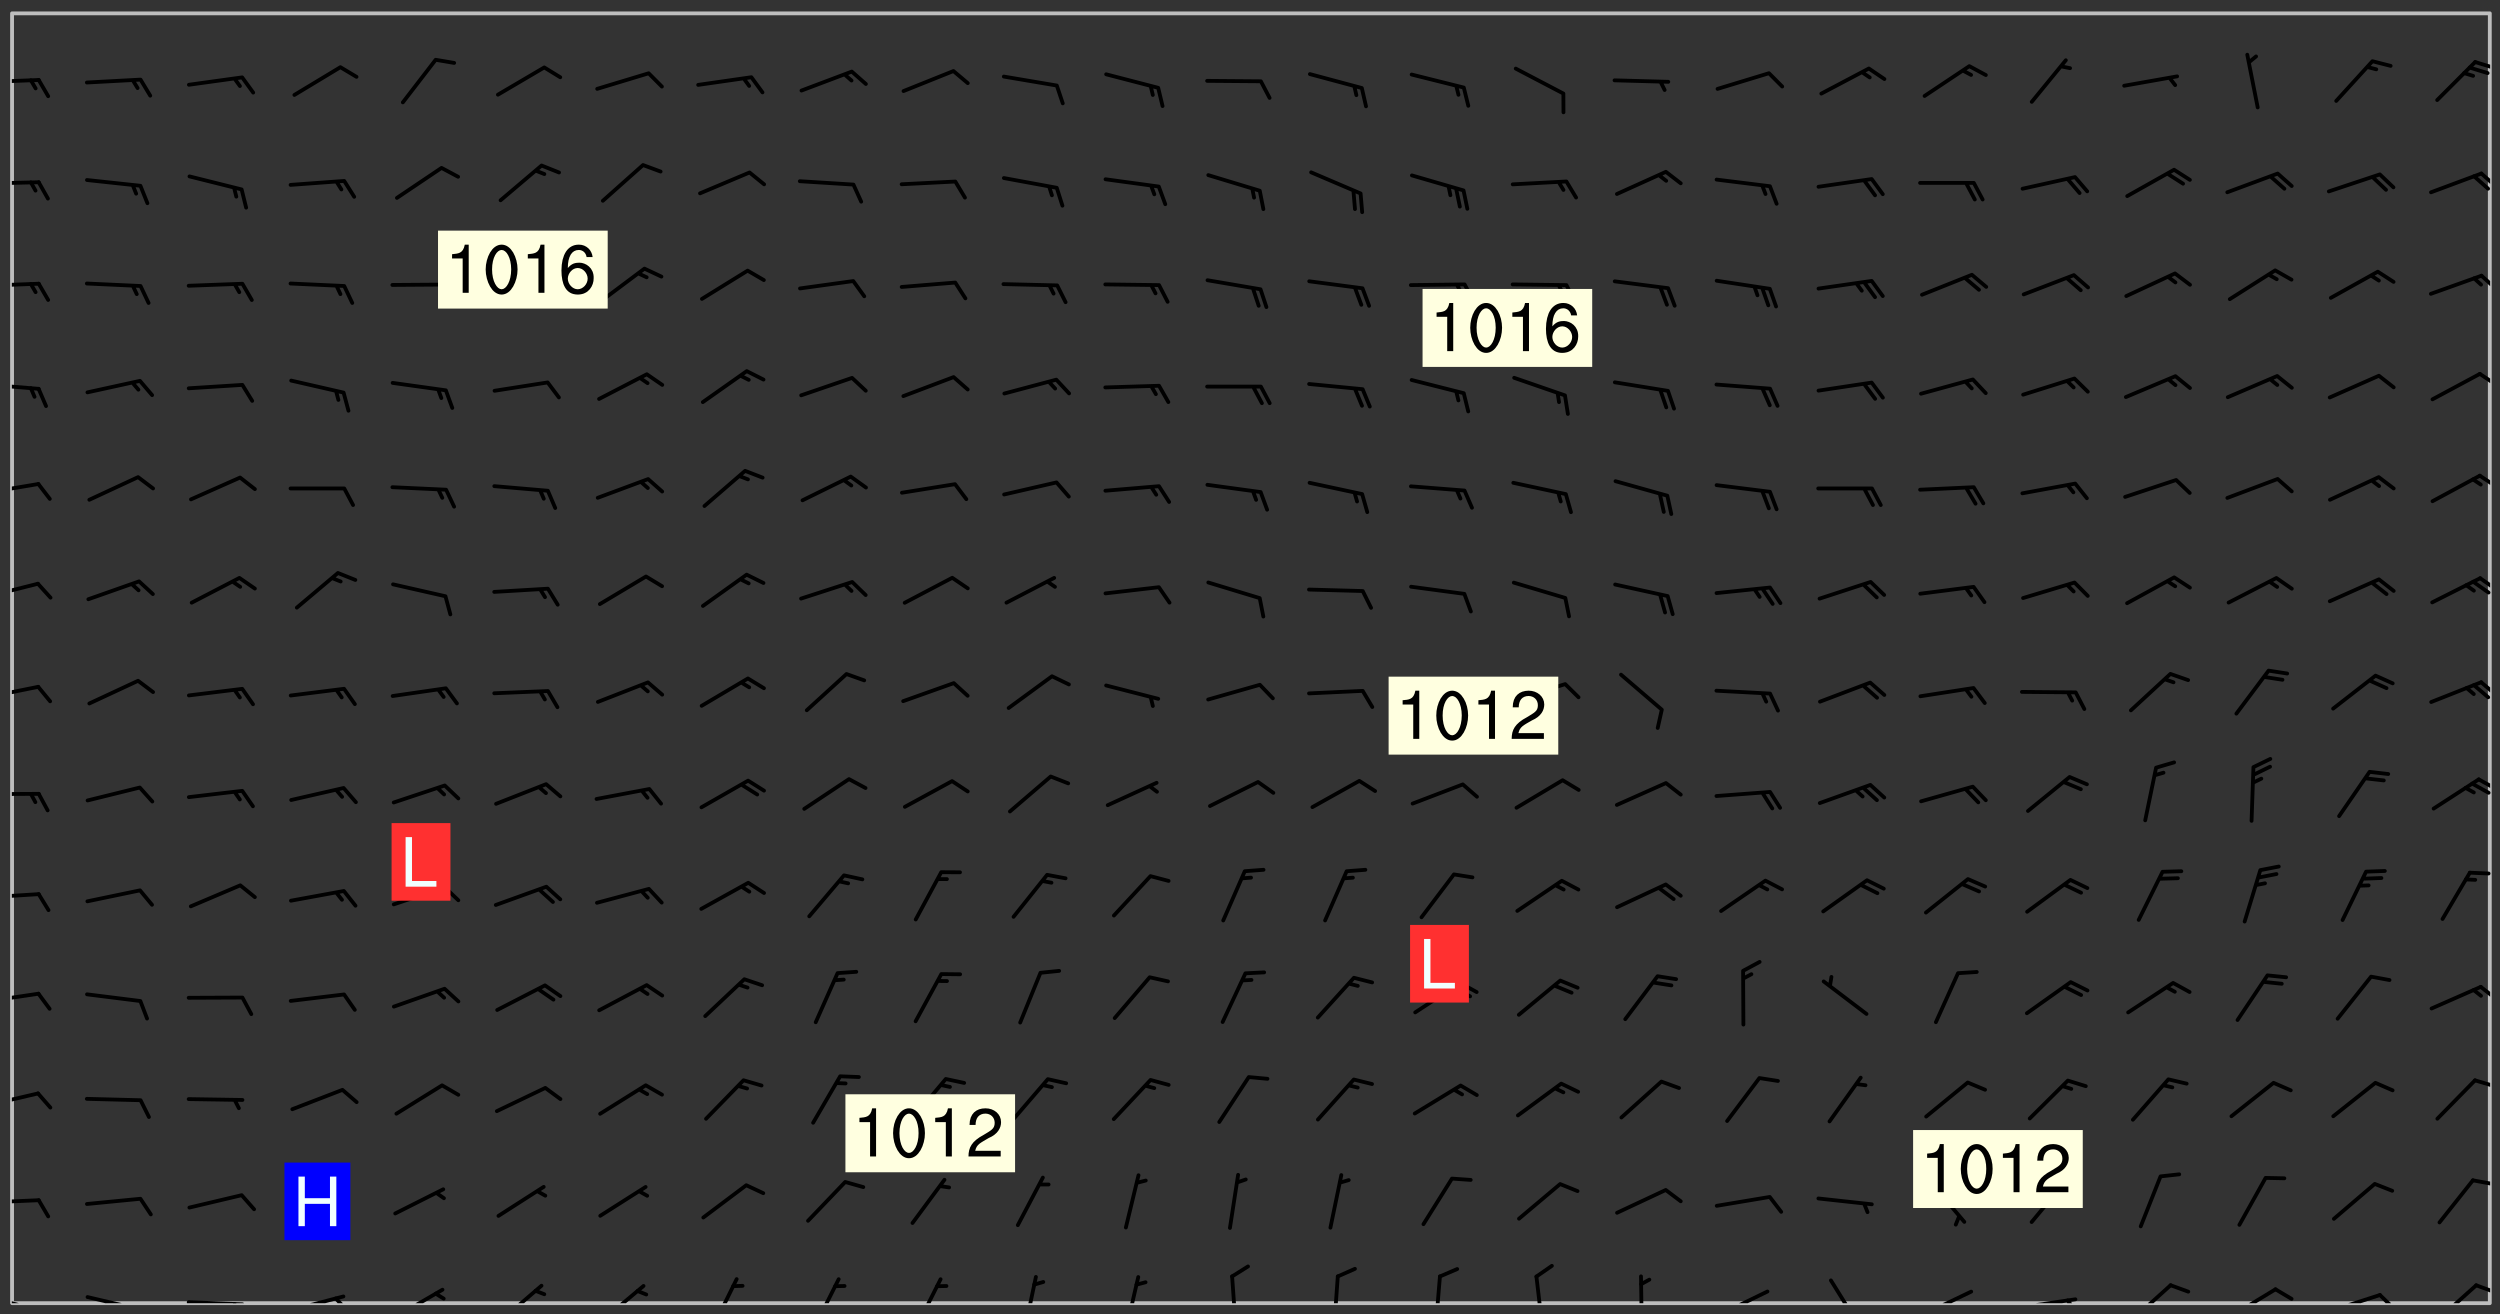<svg xmlns="http://www.w3.org/2000/svg" role="img" xmlns:xlink="http://www.w3.org/1999/xlink" viewBox="142.45 309.95 326.84 171.84"><rect x="142.45" y="309.95" width="326.84" height="171.84" fill="#333333" stroke="none"/><defs><clipPath id="clip2"><path d="M 144 311.672 L 468 311.672 L 468 480.328 L 144 480.328 Z M 144 311.672"/></clipPath><clipPath id="clip3"><path d="M 144 479 L 148 479 L 148 480.328 L 144 480.328 Z M 144 479"/></clipPath><clipPath id="clip4"><path d="M 153 479 L 161 479 L 161 480.328 L 153 480.328 Z M 153 479"/></clipPath><clipPath id="clip5"><path d="M 160 480 L 162 480 L 162 480.328 L 160 480.328 Z M 160 480"/></clipPath><clipPath id="clip6"><path d="M 166 479 L 175 479 L 175 480.328 L 166 480.328 Z M 166 479"/></clipPath><clipPath id="clip7"><path d="M 172 480 L 174 480 L 174 480.328 L 172 480.328 Z M 172 480"/></clipPath><clipPath id="clip8"><path d="M 180 479 L 188 479 L 188 480.328 L 180 480.328 Z M 180 479"/></clipPath><clipPath id="clip9"><path d="M 186 479 L 188 479 L 188 480.328 L 186 480.328 Z M 186 479"/></clipPath><clipPath id="clip10"><path d="M 193 478 L 201 478 L 201 480.328 L 193 480.328 Z M 193 478"/></clipPath><clipPath id="clip11"><path d="M 207 477 L 214 477 L 214 480.328 L 207 480.328 Z M 207 477"/></clipPath><clipPath id="clip12"><path d="M 220 477 L 227 477 L 227 480.328 L 220 480.328 Z M 220 477"/></clipPath><clipPath id="clip13"><path d="M 235 476 L 240 476 L 240 480.328 L 235 480.328 Z M 235 476"/></clipPath><clipPath id="clip14"><path d="M 248 476 L 253 476 L 253 480.328 L 248 480.328 Z M 248 476"/></clipPath><clipPath id="clip15"><path d="M 262 476 L 266 476 L 266 480.328 L 262 480.328 Z M 262 476"/></clipPath><clipPath id="clip16"><path d="M 276 476 L 279 476 L 279 480.328 L 276 480.328 Z M 276 476"/></clipPath><clipPath id="clip17"><path d="M 289 476 L 292 476 L 292 480.328 L 289 480.328 Z M 289 476"/></clipPath><clipPath id="clip18"><path d="M 303 476 L 305 476 L 305 480.328 L 303 480.328 Z M 303 476"/></clipPath><clipPath id="clip19"><path d="M 316 476 L 318 476 L 318 480.328 L 316 480.328 Z M 316 476"/></clipPath><clipPath id="clip20"><path d="M 329 476 L 331 476 L 331 480.328 L 329 480.328 Z M 329 476"/></clipPath><clipPath id="clip21"><path d="M 343 476 L 345 476 L 345 480.328 L 343 480.328 Z M 343 476"/></clipPath><clipPath id="clip22"><path d="M 356 476 L 358 476 L 358 480.328 L 356 480.328 Z M 356 476"/></clipPath><clipPath id="clip23"><path d="M 366 478 L 374 478 L 374 480.328 L 366 480.328 Z M 366 478"/></clipPath><clipPath id="clip24"><path d="M 381 477 L 386 477 L 386 480.328 L 381 480.328 Z M 381 477"/></clipPath><clipPath id="clip25"><path d="M 393 478 L 401 478 L 401 480.328 L 393 480.328 Z M 393 478"/></clipPath><clipPath id="clip26"><path d="M 406 479 L 415 479 L 415 480.328 L 406 480.328 Z M 406 479"/></clipPath><clipPath id="clip27"><path d="M 412 479 L 414 479 L 414 480.328 L 412 480.328 Z M 412 479"/></clipPath><clipPath id="clip28"><path d="M 420 477 L 427 477 L 427 480.328 L 420 480.328 Z M 420 477"/></clipPath><clipPath id="clip29"><path d="M 433 478 L 441 478 L 441 480.328 L 433 480.328 Z M 433 478"/></clipPath><clipPath id="clip30"><path d="M 439 478 L 443 478 L 443 480.328 L 439 480.328 Z M 439 478"/></clipPath><clipPath id="clip31"><path d="M 446 479 L 454 479 L 454 480.328 L 446 480.328 Z M 446 479"/></clipPath><clipPath id="clip32"><path d="M 453 479 L 456 479 L 456 480.328 L 453 480.328 Z M 453 479"/></clipPath><clipPath id="clip33"><path d="M 460 477 L 467 477 L 467 480.328 L 460 480.328 Z M 460 477"/></clipPath><clipPath id="clip34"><path d="M 465 477 L 468 477 L 468 480 L 465 480 Z M 465 477"/></clipPath><clipPath id="clip35"><path d="M 144 466 L 148 466 L 148 468 L 144 468 Z M 144 466"/></clipPath><clipPath id="clip36"><path d="M 465 464 L 468 464 L 468 465 L 465 465 Z M 465 464"/></clipPath><clipPath id="clip37"><path d="M 144 452 L 148 452 L 148 455 L 144 455 Z M 144 452"/></clipPath><clipPath id="clip38"><path d="M 465 450 L 468 450 L 468 453 L 465 453 Z M 465 450"/></clipPath><clipPath id="clip39"><path d="M 144 439 L 148 439 L 148 442 L 144 442 Z M 144 439"/></clipPath><clipPath id="clip40"><path d="M 466 438 L 468 438 L 468 441 L 466 441 Z M 466 438"/></clipPath><clipPath id="clip41"><path d="M 144 426 L 148 426 L 148 428 L 144 428 Z M 144 426"/></clipPath><clipPath id="clip42"><path d="M 465 423 L 468 423 L 468 425 L 465 425 Z M 465 423"/></clipPath><clipPath id="clip43"><path d="M 144 413 L 148 413 L 148 415 L 144 415 Z M 144 413"/></clipPath><clipPath id="clip44"><path d="M 466 411 L 468 411 L 468 414 L 466 414 Z M 466 411"/></clipPath><clipPath id="clip45"><path d="M 465 412 L 468 412 L 468 414 L 465 414 Z M 465 412"/></clipPath><clipPath id="clip46"><path d="M 144 399 L 148 399 L 148 402 L 144 402 Z M 144 399"/></clipPath><clipPath id="clip47"><path d="M 466 398 L 468 398 L 468 401 L 466 401 Z M 466 398"/></clipPath><clipPath id="clip48"><path d="M 144 386 L 148 386 L 148 389 L 144 389 Z M 144 386"/></clipPath><clipPath id="clip49"><path d="M 466 385 L 468 385 L 468 388 L 466 388 Z M 466 385"/></clipPath><clipPath id="clip50"><path d="M 465 385 L 468 385 L 468 388 L 465 388 Z M 465 385"/></clipPath><clipPath id="clip51"><path d="M 144 372 L 148 372 L 148 375 L 144 375 Z M 144 372"/></clipPath><clipPath id="clip52"><path d="M 466 371 L 468 371 L 468 374 L 466 374 Z M 466 371"/></clipPath><clipPath id="clip53"><path d="M 144 359 L 148 359 L 148 362 L 144 362 Z M 144 359"/></clipPath><clipPath id="clip54"><path d="M 466 358 L 468 358 L 468 361 L 466 361 Z M 466 358"/></clipPath><clipPath id="clip55"><path d="M 144 346 L 148 346 L 148 348 L 144 348 Z M 144 346"/></clipPath><clipPath id="clip56"><path d="M 466 345 L 468 345 L 468 348 L 466 348 Z M 466 345"/></clipPath><clipPath id="clip57"><path d="M 144 333 L 148 333 L 148 335 L 144 335 Z M 144 333"/></clipPath><clipPath id="clip58"><path d="M 466 332 L 468 332 L 468 335 L 466 335 Z M 466 332"/></clipPath><clipPath id="clip59"><path d="M 144 320 L 148 320 L 148 321 L 144 321 Z M 144 320"/></clipPath><clipPath id="clip60"><path d="M 465 317 L 468 317 L 468 320 L 465 320 Z M 465 317"/></clipPath><g id="surface32" clip-path="url(#clip1)"><path fill="#fff" fill-opacity="0" fill-rule="evenodd" d="M 0 0 L 1000 0 L 1000 1000 L 0 1000 Z M 0 0"/><path fill="#d3d3d3" fill-opacity="0" fill-rule="evenodd" d="M162.152 355.867L161.918 356.16 161.977 356.395 162.094 356.566 162.27 356.801 162.562 357.148 162.676 357.207 162.793 357.035 162.852 356.801 163.027 356.625 163.492 356.449 164.191 356.449 164.426 356.742 164.715 357.559 164.773 357.734 164.949 357.965 165.301 358.199 166 358.898 166.172 359.074 166.406 359.422 166.641 359.832 166.93 360.414 167.34 360.879 167.57 361.113 167.805 361.289 167.922 361.52 168.098 361.812 168.27 362.977 168.27 363.211 168.328 363.5 168.387 363.617 168.504 363.734 168.852 364.145 168.969 364.316 169.145 364.492 169.32 364.727 169.438 364.898 169.609 365.25 169.668 365.484 169.902 365.891 170.137 365.832 169.961 366.008 169.902 366.938 169.32 366.938 169.086 366.824 168.738 366.938 168.621 367.055 168.562 367.348 168.504 367.523 168.387 367.695 167.922 367.988 167.863 368.223 167.805 368.336 167.805 368.98 167.863 369.152 167.863 369.562 167.922 369.621 167.922 370.027 167.98 370.434 168.098 370.609 168.156 370.668 168.387 371.309 168.328 371.602 168.328 372.301 168.27 372.883 168.27 373.117 168.211 373.348 168.156 373.699 168.156 375.621 168.211 375.738 168.637 375.738 168.27 375.855 168.246 376.207 169.137 377.375 170.879 377.914 172.219 378.273 172.219 378.812 172.309 379.621 172.844 380.336 174.363 380.605 175.254 380.52 175.344 381.684 175.879 381.863 177.039 381.684 179.094 380.699 180.254 380.336 182.133 380.16 183.828 379.98 183.648 380.699 182.133 380.785 180.883 380.875 180.078 381.145 179.004 381.953 179.273 382.672 179.809 383.57 179.629 384.195 179.363 385.004 179.629 386.082 180.254 386.98 181.059 387.16 182.309 386.98 182.043 387.703 182.141 388.207 182.195 388.5 182.195 388.672 182.254 388.965 182.254 389.371 182.43 389.488 182.781 389.605 183.188 389.605 183.48 389.43 183.594 389.312 183.652 389.195 183.77 388.965 183.828 388.789 184.18 388.324 184.41 388.148 184.586 388.09 184.762 388.148 184.82 388.324 184.938 389.312 184.992 389.781 185.051 389.953 185.168 390.188 185.344 390.246 186.16 390.305 186.449 390.305 186.566 390.539 186.625 390.945 186.684 391.297 186.684 392.402 186.801 392.695 186.918 393.043 187.207 393.742 187.383 394.094 187.965 394.848 188.316 395.023 188.488 395.082 188.957 395.316 189.598 395.781 189.945 396.016 190.238 396.191 190.531 396.246 190.762 396.309 191.578 396.656 191.871 396.832 191.984 397.004 192.336 397.355 192.453 397.531 192.977 398.172 192.977 398.461 193.035 398.812 193.035 399.16 193.094 399.512 193.152 399.801 193.27 399.859 193.441 399.918 193.617 399.918 194.199 400.152 194.375 400.27 194.551 400.559 194.727 400.793 194.84 401.027 195.133 401.258 195.25 401.375 195.25 401.785 195.309 401.84 195.598 402.074 195.832 402.191 195.891 402.309 196.008 402.48 196.066 402.598 196.297 402.832 196.355 403.008 196.59 403.066 196.707 403.125 196.59 403.238 196.531 403.355 196.531 403.473 196.414 403.766 196.297 404.055 196.297 404.637 196.473 404.754 196.59 404.812 196.648 404.93 196.766 405.047 196.879 405.105 197.055 405.453 197.113 405.805 197.172 406.211 197.172 406.387 197.113 406.562 196.996 407.262 196.996 407.434 197.113 407.609 197.406 407.902 197.812 407.902 197.988 408.02 198.105 408.191 198.223 408.484 198.223 408.719 197.695 408.719 197.465 408.484 197.23 408.484 197.055 408.543 196.996 409.242 197.055 409.59 197.172 409.766 197.348 410.176 197.465 410.406 197.754 410.875 197.93 410.93 198.453 410.93 198.688 410.988 199.445 411.629 199.504 411.922 199.504 412.156 199.562 412.215 199.793 412.562 199.793 412.914 199.676 413.086 199.676 413.379 199.969 413.668 200.262 413.844 200.434 413.902 200.727 414.078 201.02 414.195 201.602 414.602 201.891 414.836 202.184 415.012 202.402 415.172 202.418 415.184 202.648 415.359 203.289 415.883 203.465 416.117 203.582 416.293 203.758 416.469 203.871 416.641 203.871 417.281 203.988 417.457 204.457 417.574 205.039 417.691 205.273 417.75 205.504 417.863 205.797 417.98 205.91 418.039 206.496 418.391 206.785 418.562 206.961 418.625 207.137 418.68 207.312 418.738 208.012 419.09 208.301 419.266 208.535 419.32 208.824 419.496 209.059 419.613 209.699 420.02 209.992 420.137 210.164 420.195 210.398 420.254 210.809 420.312 211.039 420.371 211.273 420.488 211.332 420.66 210.922 420.836 211.391 420.895 211.449 421.188 211.562 421.422 211.738 421.477 211.973 421.535 212.148 421.594 212.555 421.711 213.195 421.945 213.312 422.117 213.371 422.352 213.371 422.527 213.312 422.645 213.254 423.051 213.488 423.285 213.605 423.344 213.953 423.461 214.594 423.691 214.77 423.809 215.059 423.926 215.234 424.102 215.469 424.566 216.051 425.672 216.227 425.848 216.574 426.023 216.75 426.141 217.102 426.258 218.148 426.781 218.383 426.84 218.848 426.953 219.141 427.012 219.605 427.188 220.363 427.77 220.598 428.004 220.945 428.469 221.121 428.645 221.41 428.879 222.227 429.578 222.52 429.754 222.809 430.043 223.102 430.219 223.395 430.508 224.09 431.148 224.266 431.324 224.559 431.559 224.848 431.793 225.316 432.082 225.957 432.664 226.305 432.898 226.539 433.191 226.887 433.539 227.238 434.004 228.172 434.996 228.52 435.402 228.637 435.578 228.871 435.637 228.984 435.754 229.629 435.93 229.859 436.043 230.094 436.102 230.387 436.277 230.617 436.395 231.551 437.094 231.957 437.5 232.191 437.676 232.598 437.852 232.832 437.969 233.648 438.316 233.996 438.551 234.23 438.668 234.523 438.957 234.754 439.074 235.512 439.426 235.863 439.598 236.094 439.656 236.387 439.773 236.621 439.832 237.492 440.008 238.309 440.008 238.777 440.238 238.949 440.297 239.824 440.996 240.289 441.113 240.582 441.172 240.758 441.23 240.988 441.289 241.457 441.348 241.805 441.406 242.156 441.465 242.562 441.523 242.855 441.523 243.027 441.582 243.027 441.812 243.203 441.988 243.496 441.988 243.844 442.047 244.195 442.105 244.895 442.223 245.535 442.223 246 441.988 246.293 441.812 246.465 441.695 246.875 441.523 247.164 441.348 248.098 440.883 248.566 440.59 249.09 440.297 249.555 440.125 250.02 439.949 251.07 439.484 251.359 439.367 251.77 439.25 252.059 439.133 252.586 438.957 254.102 438.258 254.684 437.91 254.973 437.852 255.266 437.793 255.613 437.676 256.488 437.445 256.84 437.328 256.953 437.328 257.188 437.27 258.062 437.035 258.297 436.977 259.109 436.977 259.461 436.918 260.277 436.801 260.449 436.742 260.801 436.688 261.094 436.629 261.324 436.57 262.141 436.395 262.316 436.336 262.664 436.336 262.898 436.277 263.363 436.16 264.121 435.988 264.355 435.93 264.703 435.93 265.113 435.812 265.402 435.754 266.688 435.695 266.977 435.695 267.387 435.637 267.617 435.578 267.793 435.578 268.668 435.461 269.074 435.461 269.484 435.344 269.832 435.344 270.184 435.23 271.055 435.172 272.805 435.172 273.852 435.461 274.262 435.578 274.551 435.695 274.902 435.812 275.191 435.93 276.242 436.102 276.531 436.16 276.824 436.16 277.117 436.219 277.289 436.277 277.699 436.336 277.871 436.395 277.988 436.453 278.105 436.453 278.223 436.512 278.574 436.57 278.688 436.57 279.098 436.637 281.02 437.031 282.945 437.426 284.465 437.875 286.16 438.594 288.305 439.398 289.91 438.68 291.34 437.875 292.5 436.797 293.75 436.348 296.785 435.629 298.66 435.27 300.805 433.922 303.039 432.668 305.539 431.41 307.234 430.961 309.02 430.781 310.18 430.512 310.805 431.051 312.145 430.781 312.859 429.793 313.844 428.449 314.289 428.27 315.094 427.91 316.969 427.371 318.754 426.922 320.004 426.652 321.164 426.562 322.863 426.473 324.824 426.203 326.074 426.113 326.613 426.113 327.238 426.023 328.129 426.023 330.273 425.844 332.684 425.664 335.273 425.574 336.969 425.754 338.578 425.844 340.008 426.203 341.168 426.922 343.043 427.91 344.203 429.438 344.469 430.152 345.098 430.242 345.453 431.141 345.988 431.68 346.523 433.207 347.598 433.566 348.133 433.566 347.328 434.102 347.418 435.809 348.133 438.504 349.023 439.309 349.918 440.297 350.633 441.555 352.418 442.094 353.938 441.914 354.293 443.258 355.902 442.453 356.883 441.914 357.152 442.184 357.469 441.969 357.688 441.824 358.488 442.273 358.938 441.914 359.293 441.914 359.828 441.645 360.367 440.926 360.902 440.656 361.527 439.668 362.688 440.117 363.527 440.488 364.922 441.105 366.617 440.926 368.223 440.926 370.008 441.016 370.188 439.309 370.723 437.965 371.527 438.234 372.02 439.082 372.422 439.488 372.332 440.027 372.332 440.387 373.047 440.836 373.758 440.566 375.188 440.566 375.547 441.555 375.992 442.812 376.707 444.156 377.957 444.785 379.652 445.414 380.367 445.234 380.547 444.695 381.527 444.605 381.977 444.965 382.062 446.223 381.797 446.852 381.262 447.031 381.262 447.57 381.977 448.555 382.242 449.094 383.227 450.082 384.027 451.16 383.762 451.52 383.672 452.418 383.047 454.75 382.691 456.816 382.602 458.609 382.422 459.328 382.332 459.867 382.332 461.305 381.352 463.188 380.992 464.895 380.457 465.793 379.652 466.961 379.387 467.5 381.441 468.754 381.527 469.113 381.172 469.652 381.082 469.473 381.082 470.281 381.172 471.719 380.727 472.434 379.652 472.527 379.387 473.242 379.922 474.141 380.727 474.859 381.887 475.668 383.227 475.938 383.672 476.297 383.316 476.746 381.527 476.656 380.277 476.207 379.562 475.488 378.938 475.398 378.762 478.988 378.574 480.297 467.934 480.297 467.934 311.703 412.664 311.703 412.664 360.785 413.426 360.91 416.715 361.453 418.738 364.289 418.738 367.043 421.09 367.375 423.438 367.707 427.488 367.707 426.109 371.867 424.086 372.574 422.062 373.277 421.52 373.621 418.926 375.238 418.738 375.355 416.715 373.277 415.984 370.535 413.312 368.457 411.938 364.957 411.871 364.875 409.914 362.203 412.664 360.785 412.664 311.703 294.422 311.703 294.422 403.117 294.539 403.148 294.672 403.16 294.746 403.234 294.852 403.281 294.941 403.34 295.027 403.398 295.117 403.457 295.414 403.754 295.473 403.844 295.504 403.961 295.531 404.078 295.547 404.215 295.516 404.332 295.457 404.422 295.398 404.508 295.355 404.613 295.309 404.715 295.281 404.836 295.281 404.98 295.457 405.25 295.605 405.398 295.68 405.484 295.754 405.559 295.797 405.664 295.859 405.754 295.918 405.84 295.961 405.945 296.02 406.035 296.066 406.137 296.109 406.242 296.168 406.328 296.285 406.508 296.359 406.582 296.422 406.668 296.48 406.758 296.523 406.863 296.582 406.953 296.641 407.039 296.703 407.129 296.762 407.219 296.805 407.32 296.922 407.5 296.996 407.574 297.055 407.66 297.129 407.734 297.219 407.793 297.324 407.84 297.473 407.84 297.605 407.824 297.738 407.84 297.84 407.793 297.914 407.719 297.961 407.617 297.945 407.484 297.945 407.336 297.898 407.23 297.871 407.113 297.824 407.012 297.797 406.891 297.754 406.789 297.691 406.699 297.648 406.598 297.605 406.492 297.574 406.375 297.559 406.242 297.547 406.105 297.633 406.047 297.691 405.961 297.812 405.93 297.855 406.035 297.871 406.168 297.871 406.285 297.93 406.387 297.988 406.477 298.078 406.535 298.227 406.684 298.285 406.773 298.328 406.879 298.316 406.98 298.402 407.039 298.508 407.086 298.594 407.145 298.684 407.203 298.758 407.277 298.641 407.305 298.535 407.352 298.449 407.41 298.375 407.484 298.316 407.574 298.254 407.66 298.227 407.781 298.18 407.883 298.137 407.988 298.105 408.105 298.094 408.238 298.078 408.371 298.078 408.52 298.105 408.637 298.152 408.742 298.195 408.844 298.254 408.934 298.328 409.008 298.418 409.066 298.492 409.141 298.582 409.199 298.641 409.289 298.684 409.395 298.73 409.496 298.848 409.527 298.98 409.543 299.129 409.543 299.246 409.512 299.352 409.555 299.395 409.66 299.441 409.762 299.469 409.883 299.5 410 299.527 410.117 299.559 410.238 299.586 410.355 299.691 410.398 299.793 410.445 299.926 410.43 300.074 410.578 300.137 410.664 300.211 410.738 300.281 410.812 300.371 410.875 300.477 410.918 300.578 410.961 300.695 410.992 300.832 411.008 300.949 410.977 301.023 410.902 301.051 410.785 301.039 410.652 301.008 410.531 300.98 410.414 301.023 410.309 301.141 410.309 301.23 410.371 301.348 410.398 301.496 410.398 301.629 410.414 301.777 410.414 301.91 410.43 302.043 410.414 302.191 410.414 302.324 410.398 302.457 410.387 302.594 410.398 302.711 410.371 302.844 410.355 303.035 410.297 302.977 410.473 302.961 410.605 302.934 410.727 302.918 410.859 302.859 410.945 302.727 410.961 302.621 411.008 302.516 411.051 302.398 411.082 302.281 411.109 302.016 411.141 301.867 411.141 301.734 411.156 301.66 411.23 301.719 411.316 301.867 411.465 301.984 411.645 302.059 411.715 302.148 411.777 302.238 411.836 302.324 411.895 302.414 411.953 302.516 411.996 302.621 412.059 302.727 412.102 302.812 412.16 302.918 412.207 303.02 412.25 303.199 412.367 303.258 412.457 303.215 412.559 303.168 412.664 303.184 412.797 303.406 413.02 303.465 413.109 303.508 413.211 303.539 413.332 303.582 413.434 303.598 413.566 303.629 413.684 303.641 413.82 303.672 413.938 303.82 414.086 303.922 414.129 304.027 414.172 304.145 414.203 304.277 414.219 304.414 414.234 304.531 414.234 304.648 414.203 304.738 414.145 304.781 414.039 304.828 413.938 304.871 413.832 304.902 413.715 304.914 413.582 304.914 413.434 304.902 413.301 304.887 413.168 304.855 413.051 304.812 412.945 304.766 412.84 304.723 412.738 304.68 412.633 304.664 412.5 304.68 412.367 304.707 412.25 304.738 412.133 304.766 412.012 304.812 411.91 304.902 411.852 304.988 411.789 305.062 411.715 305.152 411.656 305.375 411.434 305.434 411.348 305.508 411.273 305.625 411.094 305.684 411.008 305.684 410.859 305.609 410.785 305.508 410.738 305.402 410.695 305.301 410.652 305.242 410.562 305.195 410.457 305.168 410.34 305.258 410.281 305.375 410.25 305.477 410.207 305.656 410.09 305.805 409.941 305.816 409.809 305.805 409.703 305.715 409.645 305.582 409.66 305.434 409.66 305.301 409.676 305.168 409.66 305.047 409.629 304.961 409.57 304.887 409.496 304.828 409.406 304.766 409.32 304.648 409.141 304.59 409.055 304.621 408.934 304.707 408.875 304.828 408.844 304.887 408.758 304.887 408.637 304.855 408.52 304.797 408.43 304.738 408.344 304.691 408.238 304.664 408.121 304.648 407.988 304.707 407.898 304.781 407.824 304.871 407.766 304.988 407.586 305.062 407.512 305.121 407.426 305.27 407.277 305.391 407.246 305.523 407.23 305.656 407.246 305.73 407.32 305.773 407.426 305.789 407.559 305.758 407.676 305.641 407.707 305.508 407.719 305.359 407.867 305.316 407.973 305.27 408.074 305.242 408.195 305.211 408.312 305.211 408.461 305.242 408.578 305.285 408.684 305.344 408.773 305.418 408.844 305.492 408.918 305.609 408.949 305.73 408.977 305.848 408.949 305.98 408.934 306.098 408.934 306.188 408.992 306.262 409.066 306.309 409.172 306.367 409.258 306.469 409.305 306.602 409.32 306.707 409.363 306.793 409.422 306.781 409.527 306.707 409.602 306.527 409.719 306.469 409.809 306.379 409.867 306.309 409.941 306.234 410.016 306.172 410.105 306.145 410.223 306.129 410.355 306.145 410.488 306.129 410.621 306.129 410.77 306.145 410.902 306.172 411.02 306.203 411.141 306.277 411.215 306.367 411.273 306.453 411.332 306.543 411.391 306.66 411.422 306.66 411.508 306.559 411.555 306.469 411.613 306.203 411.645 306.086 411.672 305.938 411.672 305.832 411.715 305.73 411.762 305.672 411.852 305.609 412.086 305.598 412.219 305.566 412.34 305.551 412.473 305.551 412.766 305.539 412.898 305.551 413.035 305.566 413.168 305.699 413.184 305.832 413.195 305.953 413.227 306.039 413.285 306.113 413.359 306.16 413.465 306.203 413.566 306.219 413.699 306.219 414.145 306.203 414.277 306.203 414.723 306.234 414.988 306.262 415.105 306.277 415.238 306.309 415.355 306.395 415.566 306.426 415.832 306.426 415.98 306.395 416.098 306.367 416.215 306.336 416.336 306.309 416.453 306.277 416.57 306.246 416.691 306.234 416.824 306.219 416.957 306.309 417.016 306.426 416.984 306.527 417 306.574 417.105 306.543 417.371 306.543 417.812 306.5 417.918 306.453 418.023 306.41 418.125 306.367 418.23 306.309 418.316 306.277 418.438 306.234 418.555 306.203 418.672 306.188 418.805 306.203 418.938 306.262 419.027 306.367 419.074 306.453 419.133 306.512 419.219 306.5 419.355 306.469 419.473 306.426 419.574 306.426 420.02 306.41 420.152 306.41 420.301 306.379 420.418 306.336 420.523 306.309 420.641 306.262 420.746 306.219 420.848 306.188 420.969 306.16 421.086 306.129 421.219 306.098 421.336 306.07 421.453 306.027 421.559 305.996 421.676 305.965 421.797 305.953 421.93 305.938 422.062 305.938 422.359 305.965 422.477 305.965 422.625 306.012 423.023 306.039 423.141 306.098 423.23 306.219 423.262 306.367 423.262 306.5 423.246 306.559 423.336 306.559 423.453 306.5 423.543 306.41 423.602 306.309 423.645 306.203 423.691 306.113 423.75 306.027 423.809 305.891 423.824 305.773 423.793 305.641 423.777 305.539 423.824 305.477 423.91 305.465 424.047 305.449 424.18 305.418 424.297 305.391 424.414 305.375 424.547 305.344 424.668 305.344 424.965 305.359 425.098 305.391 425.215 305.391 425.363 305.402 425.496 305.402 425.645 305.375 425.762 305.328 425.863 305.301 425.984 305.27 426.102 305.211 426.191 305.137 426.266 305.035 426.309 304.93 426.355 304.812 426.383 304.691 426.414 304.59 426.367 304.648 426.281 304.754 426.234 304.781 426.117 304.812 426 304.84 425.879 304.871 425.762 304.871 425.613 304.887 425.48 304.855 425.363 304.812 425.258 304.707 425.273 304.633 425.348 304.531 425.391 304.441 425.453 304.367 425.527 304.324 425.629 304.309 425.762 304.277 425.879 304.25 426 304.219 426.117 304.191 426.234 304.16 426.355 304.133 426.473 304.102 426.59 304.059 426.695 303.969 426.754 303.879 426.754 303.762 426.723 303.73 426.637 303.746 426.5 303.715 426.383 303.715 426.234 303.703 426.102 303.703 425.953 303.641 425.719 303.613 425.598 303.57 425.496 303.523 425.391 303.465 425.305 303.406 425.215 303.363 425.109 303.301 425.023 303.152 424.875 303.082 424.801 302.977 424.754 302.871 424.711 302.77 424.668 302.473 424.371 302.383 424.297 302.297 424.238 302.191 424.195 302.102 424.133 302.016 424.074 301.91 424.031 301.82 423.973 301.734 423.91 301.66 423.84 301.555 423.793 301.469 423.734 301.363 423.691 301.273 423.629 301.172 423.586 301.066 423.543 300.98 423.484 300.875 423.438 300.77 423.395 300.668 423.348 300.578 423.289 300.477 423.246 300.371 423.203 300.281 423.141 300.164 423.113 300.031 423.098 299.898 423.113 299.75 423.113 299.617 423.129 299.5 423.098 299.41 423.039 299.336 422.965 299.246 422.906 299.145 422.859 298.996 422.859 298.875 422.832 298.773 422.789 298.699 422.715 298.582 422.535 298.492 422.477 298.391 422.434 298.301 422.371 298.195 422.328 298.105 422.27 298.02 422.211 297.914 422.164 297.855 422.078 297.797 421.988 297.754 421.883 297.707 421.781 297.633 421.707 297.547 421.648 297.473 421.574 297.383 421.516 297.16 421.293 297.117 421.188 297.086 420.922 297.191 420.879 297.336 420.879 297.441 420.922 297.516 420.996 297.605 421.055 297.691 421.113 297.797 421.16 297.887 421.219 298.035 421.367 298.105 421.441 298.254 421.59 298.316 421.676 298.391 421.75 298.477 421.809 298.551 421.883 298.641 421.945 298.73 422.004 298.816 422.062 299.086 422.238 299.188 422.285 299.293 422.328 299.395 422.371 299.441 422.297 299.5 422.211 299.574 422.137 299.645 422.062 299.75 422.105 299.824 422.18 299.883 422.27 299.926 422.371 299.973 422.477 300.016 422.582 300.137 422.609 300.254 422.582 300.328 422.492 300.371 422.387 300.43 422.297 300.504 422.223 300.609 422.18 300.727 422.152 300.859 422.164 300.949 422.223 301.098 422.371 301.156 422.461 301.199 422.566 301.246 422.668 301.289 422.773 301.332 422.875 301.438 422.922 301.543 422.965 301.676 422.98 301.762 422.922 301.82 422.832 301.895 422.758 302 422.715 302.117 422.742 302.223 422.789 302.324 422.832 302.43 422.875 302.531 422.922 302.711 423.039 302.711 423.156 302.695 423.289 302.711 423.422 302.727 423.559 302.785 423.645 302.887 423.691 303.008 423.719 303.125 423.75 303.273 423.75 303.391 423.719 303.449 423.629 303.629 423.512 303.688 423.422 303.762 423.348 303.82 423.262 303.938 423.082 304.117 422.965 304.234 422.996 304.324 423.055 304.367 423.129 304.352 423.262 304.352 423.379 304.441 423.438 304.59 423.438 304.723 423.422 304.855 423.41 305.121 423.379 305.227 423.336 305.344 423.305 305.465 423.277 305.539 423.203 305.609 423.129 305.672 423.039 305.656 422.934 305.609 422.832 305.508 422.789 305.402 422.773 305.285 422.801 305.02 422.832 304.871 422.832 304.797 422.758 304.707 422.699 304.59 422.668 304.473 422.641 304.34 422.625 304.191 422.625 304.059 422.641 303.762 422.641 303.656 422.594 303.508 422.445 303.465 422.344 303.406 422.254 303.629 422.031 303.715 421.973 303.82 421.93 303.938 421.898 304.07 421.883 304.203 421.898 304.34 421.914 304.441 421.957 304.574 421.945 304.664 421.883 304.766 421.84 304.828 421.75 304.781 421.648 304.691 421.59 304.574 421.559 304.473 421.516 304.414 421.426 304.352 421.336 304.352 421.219 304.367 421.086 304.473 421.039 304.547 420.969 304.547 420.848 304.457 420.789 304.426 420.672 304.516 420.613 304.59 420.539 304.633 420.434 304.691 420.344 304.738 420.242 304.754 420.109 304.754 419.961 304.707 419.855 304.664 419.754 304.574 419.695 304.441 419.68 304.34 419.637 304.203 419.621 304.086 419.59 303.641 419.59 303.508 419.574 303.375 419.562 303.242 419.547 303.125 419.516 302.977 419.516 302.844 419.5 302.711 419.488 302.445 419.457 302.324 419.414 302.238 419.355 302.164 419.281 302.164 419.133 302.176 419 302.281 418.953 302.383 418.91 302.516 418.895 302.668 418.895 302.801 418.879 303.094 418.879 303.215 418.91 303.316 418.953 303.406 419.012 303.641 419.074 303.762 419.027 303.852 418.969 303.953 418.926 304.086 418.91 304.191 418.953 304.293 419 304.426 419.012 304.547 418.984 304.691 418.984 304.812 418.953 304.93 418.926 305.035 418.879 305.109 418.805 305.195 418.746 305.344 418.598 305.402 418.512 305.449 418.406 305.477 418.289 305.492 418.184 305.391 418.141 305.301 418.082 305.184 418.051 305.078 418.008 304.988 417.945 304.914 417.859 304.84 417.785 304.738 417.742 304.633 417.695 304.531 417.652 304.473 417.562 304.426 417.461 304.34 417.25 304.277 417.164 304.219 417.074 304.145 417 304.059 416.941 303.789 416.941 303.672 416.973 303.582 417.031 303.48 417.074 303.348 417.09 303.242 417.074 303.215 416.957 303.152 416.867 303.035 416.836 302.934 416.793 302.785 416.645 302.754 416.527 302.738 416.422 302.812 416.348 302.992 416.23 303.109 416.203 303.227 416.172 303.363 416.188 303.465 416.23 303.57 416.273 303.672 416.32 303.777 416.363 303.895 416.395 304.027 416.41 304.145 416.438 304.277 416.453 304.383 416.438 304.473 416.379 304.398 416.305 304.293 416.262 304.219 416.188 304.145 416.098 303.996 415.949 303.91 415.891 303.82 415.832 303.746 415.758 303.656 415.699 303.555 415.652 303.434 415.625 303.332 415.578 303.227 415.535 303.109 415.504 303.008 415.461 302.887 415.43 302.738 415.43 302.621 415.461 302.516 415.504 302.43 415.566 302.25 415.684 302.164 415.742 302.074 415.801 301.969 415.848 301.883 415.906 301.777 415.949 301.676 415.992 301.57 416.039 301.496 416.113 301.438 416.203 301.379 416.289 301.332 416.395 301.273 416.48 301.199 416.555 301.066 416.543 300.949 416.512 300.832 416.512 300.758 416.586 300.668 416.645 300.594 416.719 300.504 416.777 300.418 416.836 300.312 416.883 300.211 416.926 300.074 416.941 299.973 416.898 299.824 416.75 299.719 416.703 299.633 416.703 299.527 416.75 299.426 416.793 299.305 416.824 299.188 416.793 299.113 416.719 299.113 416.602 299.145 416.48 299.219 416.41 299.277 416.32 299.352 416.246 299.469 416.215 299.574 416.172 299.867 416.172 300 416.156 300.137 416.141 300.238 416.098 300.328 416.039 300.43 415.992 300.52 415.934 300.652 415.922 300.742 415.98 300.875 415.992 300.965 415.934 301.051 415.875 301.156 415.832 301.246 415.773 301.332 415.711 301.422 415.652 301.57 415.504 301.629 415.418 301.688 415.328 301.793 415.285 301.926 415.27 302.043 415.297 302.164 415.328 302.223 415.27 302.281 415.18 302.312 414.914 302.34 414.797 302.445 414.809 302.578 414.824 302.68 414.781 302.77 414.723 302.828 414.633 302.902 414.559 302.961 414.469 303.008 414.367 303.02 414.234 303.008 414.102 302.961 413.996 302.812 413.848 302.754 413.758 302.695 413.672 302.652 413.566 302.652 413.121 302.668 412.988 302.668 412.84 302.68 412.707 302.621 412.648 302.531 412.707 302.43 412.664 302.25 412.547 302.164 412.488 302.102 412.398 302.043 412.309 301.969 412.234 301.883 412.176 301.762 412.207 301.66 412.219 301.555 412.266 301.469 412.324 301.363 412.367 301.215 412.516 301.125 412.574 301.039 412.633 300.949 412.695 300.844 412.738 300.711 412.754 300.711 412.633 300.816 412.59 300.934 412.559 301.008 412.488 301.051 412.383 301.051 412.234 301.023 412.117 300.875 411.969 300.742 411.953 300.594 411.953 300.477 411.984 300.371 412.027 300.27 412.07 300.18 412.133 300.062 412.16 299.988 412.086 300 411.953 299.957 411.852 299.914 411.746 299.824 411.688 299.707 411.715 299.586 411.746 299.469 411.777 299.367 411.82 299.246 411.852 299.145 411.895 299.039 411.938 298.949 411.996 298.848 412.012 298.848 411.895 298.863 411.762 298.805 411.672 298.73 411.715 298.582 411.863 298.523 411.953 298.449 412.027 298.402 412.133 298.359 412.234 298.285 412.309 298.227 412.398 298.152 412.473 298.094 412.559 298.02 412.633 297.93 412.695 297.855 412.766 297.781 412.84 297.68 412.855 297.547 412.871 297.441 412.828 297.441 412.707 297.59 412.559 297.633 412.457 297.691 412.367 297.738 412.266 297.781 412.16 297.84 412.07 297.871 411.953 297.914 411.852 297.945 411.73 297.973 411.613 298.02 411.508 298.062 411.406 298.105 411.301 298.18 411.23 298.27 411.168 298.359 411.109 298.461 411.066 298.758 411.066 299.023 411.035 299.129 410.992 299.055 410.918 298.938 410.887 298.832 410.844 298.742 410.785 298.641 410.738 298.551 410.68 298.449 410.637 298.344 410.594 298.254 410.531 298.168 410.473 298.062 410.43 297.961 410.387 297.84 410.355 297.723 410.324 297.621 410.281 297.5 410.25 297.398 410.207 297.309 410.148 297.266 410.043 297.25 409.91 297.352 409.867 297.484 409.852 297.621 409.867 297.754 409.852 297.855 409.809 297.914 409.719 297.93 409.613 297.84 409.555 297.766 409.48 297.664 409.438 297.574 409.379 297.426 409.23 297.383 409.125 297.367 408.992 297.367 408.699 297.309 408.609 297.219 408.551 297.145 408.477 297.102 408.371 297.07 408.254 297.012 408.164 296.938 408.09 296.82 408.062 296.746 407.988 296.656 407.93 296.566 407.867 296.48 407.809 296.406 407.734 296.348 407.648 296.301 407.543 296.215 407.484 296.066 407.336 295.871 407.277 295.738 407.293 295.637 407.336 295.562 407.41 295.516 407.512 295.473 407.617 295.414 407.707 295.355 407.793 295.059 408.09 294.969 408.148 294.883 408.148 294.82 408.062 294.777 407.957 294.809 407.84 294.867 407.75 294.895 407.633 294.883 407.5 294.793 407.438 294.688 407.484 294.57 407.512 294.453 407.543 294.184 407.719 294.082 407.766 293.965 407.793 293.859 407.84 293.77 407.898 293.668 407.941 293.609 407.855 293.562 407.75 293.578 407.617 293.625 407.512 293.695 407.438 293.77 407.367 293.828 407.277 293.828 407.129 293.785 407.023 293.547 407.023 293.445 407.07 293.414 407.188 293.387 407.305 293.355 407.426 293.281 407.469 293.148 407.484 293.074 407.438 293.031 407.336 292.988 407.23 292.941 407.129 292.898 407.023 292.777 407.055 292.676 407.098 292.543 407.113 292.426 407.145 292.32 407.188 292.23 407.246 292.129 407.293 292.008 407.32 291.875 407.336 291.773 407.293 291.715 407.203 291.668 407.098 291.625 406.996 291.582 406.891 291.582 406.773 291.641 406.684 291.727 406.625 291.906 406.508 292.008 406.461 292.113 406.418 292.219 406.359 292.32 406.316 292.41 406.254 292.512 406.211 292.617 406.152 292.719 406.105 292.809 406.047 292.914 406.004 293.016 405.961 293.105 405.898 293.207 405.855 293.344 405.84 293.461 405.871 293.562 405.914 293.684 405.945 293.785 405.988 293.891 406.035 293.992 406.078 294.098 406.121 294.199 406.168 294.305 406.211 294.406 406.254 294.512 406.301 294.598 406.359 294.703 406.402 294.82 406.434 294.926 406.477 295.027 406.523 295.117 406.582 295.223 406.625 295.324 406.668 295.43 406.715 295.547 406.742 295.648 406.789 295.77 406.816 295.918 406.816 296.004 406.758 296.02 406.656 296.078 406.566 296.051 406.449 295.977 406.375 295.859 406.195 295.785 406.121 295.695 406.047 295.516 405.93 295.43 405.871 295.324 405.828 295.223 405.781 294.953 405.605 294.895 405.516 294.82 405.441 294.762 405.352 294.719 405.25 294.688 405.133 294.672 404.996 294.672 404.434 294.66 404.301 294.645 404.168 294.613 404.051 294.598 403.918 294.586 403.785 294.555 403.664 294.332 403.441 294.273 403.355 294.258 403.25 294.289 403.133 294.422 403.117 294.422 311.703 172.992 311.703 172.992 313.156 172.934 313.391 172.582 314.441 172.41 314.965 172.293 315.312 172.117 315.723 172 315.895 171.766 316.188 171.535 316.246 171.184 316.246 171.066 316.305 170.836 316.711 170.836 317.004 170.953 317.18 171.184 317.41 171.301 317.645 171.941 318.402 172.234 318.867 172.41 319.102 172.641 319.453 172.875 319.801 173.516 320.617 173.691 321.082 173.863 321.492 173.98 322.188 174.156 322.656 174.273 324.055 174.332 324.52 174.332 325.395 174.449 326.441 174.449 331.223 174.391 331.688 174.039 332.969 173.863 333.492 173.75 333.902 173.398 334.832 172.934 336 172.699 336.582 172.582 336.758 172.41 337.105 172.234 337.512 171.883 338.328 171.824 338.621 171.711 338.914 171.594 339.203 171.535 339.379 171.418 340.254 171.359 340.66 171.301 340.777 171.242 340.953 171.184 341.125 170.953 341.652 170.836 341.824 170.836 342.059 170.719 342.293 170.66 342.465 170.484 343.051 170.484 343.34 170.426 343.516 170.426 343.809 170.367 343.922 170.309 344.449 170.309 344.621 170.254 344.855 170.254 347.477 170.078 348.293 169.961 348.469 169.785 348.703 169.668 348.875 169.555 349.109 168.969 350.043 168.738 350.332 168.445 350.797 168.27 351.031 167.98 351.383 167.629 352.082 167.516 352.312 167.34 352.723 167.164 352.953 166.758 353.48 165.941 354.18 165.648 354.352 165.359 354.586 165.184 354.703 165.008 354.879 164.484 355.285 163.957 355.461 163.785 355.637 163.551 355.691 162.91 355.867 162.152 355.867M174.363 386.891L173.289 387.34 173.648 388.234 174.898 387.52 175.344 386.98 174.363 386.891"/><path fill="#d3d3d3" fill-opacity="0" fill-rule="evenodd" d="M201.508 416.598L200.613 416.598 201.062 417.227 202.043 417.586 202.848 417.496 203.293 416.508 203.117 416.598 202.402 416.242 201.508 416.598M356.129 475.668L356.07 475.145 356.07 474.852 356.184 474.559 356.242 474.328 356.711 473.859 356.824 473.859 356.941 473.746 357.059 473.688 357.234 473.688 357.469 473.629 357.816 473.629 358.051 473.688 358.168 473.746 358.398 473.918 358.457 474.094 358.574 474.676 358.574 474.969 358.457 475.145 358.285 475.434 358.109 475.609 357.582 476.133 357.352 476.367 357.234 476.426 357.059 476.426 356.941 476.367 356.535 476.074 356.359 475.957 356.242 475.898 356.184 475.785 356.129 475.668M362.77 464.711L362.711 464.539 362.711 463.43 362.77 463.258 362.945 463.199 363.117 463.141 363.293 463.141 363.527 463.082 363.645 463.141 363.703 463.84 363.645 464.012 363.527 464.188 363.41 464.246 363.176 464.77 363.062 464.828 362.828 464.828 362.77 464.711M372.383 450.32L372.266 450.145 372.266 449.445 372.559 448.57 372.676 448.398 372.852 448.047 372.965 447.816 373.082 447.523 373.434 446.766 373.551 446.535 373.723 446.301 373.898 446.301 374.016 446.242 374.656 446.242 374.773 446.301 375.008 446.535 375.18 446.648 375.531 446.941 375.648 447.059 375.762 447.234 375.762 447.348 375.879 447.406 375.996 447.523 375.996 448.223 375.938 448.398 375.938 448.629 375.879 448.805 375.531 449.855 375.414 450.086 375.297 450.32 375.18 450.379 374.949 450.613 374.309 450.902 373.434 450.902 373.023 450.785 372.383 450.32"/><path fill="none" stroke="#bebebe" stroke-linecap="round" stroke-linejoin="round" stroke-miterlimit="10" stroke-width=".5" d="M 431.957 354.305 L 108.027 354.305 L 108.027 185.68 L 431.957 185.68 L 431.957 354.305" transform="matrix(1 0 0 -1 36 666)"/><g clip-path="url(#clip2)"><path fill="#fff" fill-opacity="0" fill-rule="evenodd" d="M 144 311.672 L 144 480.328 L 468 480.328 L 468 311.672 L 144 311.672"/></g><g clip-path="url(#clip3)"><path fill="none" stroke="#000" stroke-linecap="round" stroke-linejoin="round" stroke-miterlimit="10" stroke-width=".5" d="M 111.387 184.738 L 104.613 186.605" transform="matrix(1 0 0 -1 36 666)"/></g><g clip-path="url(#clip4)"><path fill="none" stroke="#000" stroke-linecap="round" stroke-linejoin="round" stroke-miterlimit="10" stroke-width=".5" d="M 124.734 184.863 L 117.895 186.477" transform="matrix(1 0 0 -1 36 666)"/></g><g clip-path="url(#clip5)"><path fill="none" stroke="#000" stroke-linecap="round" stroke-linejoin="round" stroke-miterlimit="10" stroke-width=".5" d="M 124.734 184.863 L 125.359 182.492" transform="matrix(1 0 0 -1 36 666)"/></g><g clip-path="url(#clip6)"><path fill="none" stroke="#000" stroke-linecap="round" stroke-linejoin="round" stroke-miterlimit="10" stroke-width=".5" d="M 138.141 185.531 L 131.121 185.809" transform="matrix(1 0 0 -1 36 666)"/></g><g clip-path="url(#clip7)"><path fill="none" stroke="#000" stroke-linecap="round" stroke-linejoin="round" stroke-miterlimit="10" stroke-width=".5" d="M 137.121 185.574 L 137.652 184.469" transform="matrix(1 0 0 -1 36 666)"/></g><g clip-path="url(#clip8)"><path fill="none" stroke="#000" stroke-linecap="round" stroke-linejoin="round" stroke-miterlimit="10" stroke-width=".5" d="M 151.344 186.555 L 144.547 184.785" transform="matrix(1 0 0 -1 36 666)"/></g><g clip-path="url(#clip9)"><path fill="none" stroke="#000" stroke-linecap="round" stroke-linejoin="round" stroke-miterlimit="10" stroke-width=".5" d="M 150.355 186.297 L 151.188 185.395" transform="matrix(1 0 0 -1 36 666)"/></g><g clip-path="url(#clip10)"><path fill="none" stroke="#000" stroke-linecap="round" stroke-linejoin="round" stroke-miterlimit="10" stroke-width=".5" d="M 164.297 187.438 L 158.223 183.906" transform="matrix(1 0 0 -1 36 666)"/></g><path fill="none" stroke="#000" stroke-linecap="round" stroke-linejoin="round" stroke-miterlimit="10" stroke-width=".5" d="M 163.414 186.922 L 164.457 186.273" transform="matrix(1 0 0 -1 36 666)"/><g clip-path="url(#clip11)"><path fill="none" stroke="#000" stroke-linecap="round" stroke-linejoin="round" stroke-miterlimit="10" stroke-width=".5" d="M 177.242 187.961 L 171.91 183.383" transform="matrix(1 0 0 -1 36 666)"/></g><path fill="none" stroke="#000" stroke-linecap="round" stroke-linejoin="round" stroke-miterlimit="10" stroke-width=".5" d="M 176.465 187.293 L 177.609 186.848" transform="matrix(1 0 0 -1 36 666)"/><g clip-path="url(#clip12)"><path fill="none" stroke="#000" stroke-linecap="round" stroke-linejoin="round" stroke-miterlimit="10" stroke-width=".5" d="M 190.582 187.93 L 185.199 183.414" transform="matrix(1 0 0 -1 36 666)"/></g><path fill="none" stroke="#000" stroke-linecap="round" stroke-linejoin="round" stroke-miterlimit="10" stroke-width=".5" d="M 189.797 187.273 L 190.938 186.812" transform="matrix(1 0 0 -1 36 666)"/><g clip-path="url(#clip13)"><path fill="none" stroke="#000" stroke-linecap="round" stroke-linejoin="round" stroke-miterlimit="10" stroke-width=".5" d="M 202.758 188.824 L 199.656 182.52" transform="matrix(1 0 0 -1 36 666)"/></g><path fill="none" stroke="#000" stroke-linecap="round" stroke-linejoin="round" stroke-miterlimit="10" stroke-width=".5" d="M 202.305 187.906 L 203.531 187.945" transform="matrix(1 0 0 -1 36 666)"/><g clip-path="url(#clip14)"><path fill="none" stroke="#000" stroke-linecap="round" stroke-linejoin="round" stroke-miterlimit="10" stroke-width=".5" d="M 216.094 188.812 L 212.945 182.531" transform="matrix(1 0 0 -1 36 666)"/></g><path fill="none" stroke="#000" stroke-linecap="round" stroke-linejoin="round" stroke-miterlimit="10" stroke-width=".5" d="M 215.637 187.898 L 216.863 187.926" transform="matrix(1 0 0 -1 36 666)"/><g clip-path="url(#clip15)"><path fill="none" stroke="#000" stroke-linecap="round" stroke-linejoin="round" stroke-miterlimit="10" stroke-width=".5" d="M 229.418 188.809 L 226.254 182.535" transform="matrix(1 0 0 -1 36 666)"/></g><path fill="none" stroke="#000" stroke-linecap="round" stroke-linejoin="round" stroke-miterlimit="10" stroke-width=".5" d="M 228.957 187.895 L 230.184 187.922" transform="matrix(1 0 0 -1 36 666)"/><g clip-path="url(#clip16)"><path fill="none" stroke="#000" stroke-linecap="round" stroke-linejoin="round" stroke-miterlimit="10" stroke-width=".5" d="M 241.879 189.109 L 240.426 182.234" transform="matrix(1 0 0 -1 36 666)"/></g><path fill="none" stroke="#000" stroke-linecap="round" stroke-linejoin="round" stroke-miterlimit="10" stroke-width=".5" d="M 241.664 188.109 L 242.844 188.449" transform="matrix(1 0 0 -1 36 666)"/><g clip-path="url(#clip17)"><path fill="none" stroke="#000" stroke-linecap="round" stroke-linejoin="round" stroke-miterlimit="10" stroke-width=".5" d="M 255.262 189.094 L 253.672 182.25" transform="matrix(1 0 0 -1 36 666)"/></g><path fill="none" stroke="#000" stroke-linecap="round" stroke-linejoin="round" stroke-miterlimit="10" stroke-width=".5" d="M 255.031 188.098 L 256.215 188.414" transform="matrix(1 0 0 -1 36 666)"/><g clip-path="url(#clip18)"><path fill="none" stroke="#000" stroke-linecap="round" stroke-linejoin="round" stroke-miterlimit="10" stroke-width=".5" d="M 267.531 189.176 L 268.031 182.168" transform="matrix(1 0 0 -1 36 666)"/></g><path fill="none" stroke="#000" stroke-linecap="round" stroke-linejoin="round" stroke-miterlimit="10" stroke-width=".5" d="M 267.531 189.176 L 269.609 190.48" transform="matrix(1 0 0 -1 36 666)"/><g clip-path="url(#clip19)"><path fill="none" stroke="#000" stroke-linecap="round" stroke-linejoin="round" stroke-miterlimit="10" stroke-width=".5" d="M 281.348 189.176 L 280.844 182.168" transform="matrix(1 0 0 -1 36 666)"/></g><path fill="none" stroke="#000" stroke-linecap="round" stroke-linejoin="round" stroke-miterlimit="10" stroke-width=".5" d="M 281.348 189.176 L 283.59 190.168" transform="matrix(1 0 0 -1 36 666)"/><g clip-path="url(#clip20)"><path fill="none" stroke="#000" stroke-linecap="round" stroke-linejoin="round" stroke-miterlimit="10" stroke-width=".5" d="M 294.703 189.172 L 294.117 182.168" transform="matrix(1 0 0 -1 36 666)"/></g><path fill="none" stroke="#000" stroke-linecap="round" stroke-linejoin="round" stroke-miterlimit="10" stroke-width=".5" d="M 294.703 189.172 L 296.957 190.141" transform="matrix(1 0 0 -1 36 666)"/><g clip-path="url(#clip21)"><path fill="none" stroke="#000" stroke-linecap="round" stroke-linejoin="round" stroke-miterlimit="10" stroke-width=".5" d="M 307.316 189.16 L 308.137 182.18" transform="matrix(1 0 0 -1 36 666)"/></g><path fill="none" stroke="#000" stroke-linecap="round" stroke-linejoin="round" stroke-miterlimit="10" stroke-width=".5" d="M 307.316 189.16 L 309.336 190.559" transform="matrix(1 0 0 -1 36 666)"/><g clip-path="url(#clip22)"><path fill="none" stroke="#000" stroke-linecap="round" stroke-linejoin="round" stroke-miterlimit="10" stroke-width=".5" d="M 320.988 189.184 L 321.094 182.156" transform="matrix(1 0 0 -1 36 666)"/></g><path fill="none" stroke="#000" stroke-linecap="round" stroke-linejoin="round" stroke-miterlimit="10" stroke-width=".5" d="M 321.004 188.16 L 322.078 188.754" transform="matrix(1 0 0 -1 36 666)"/><g clip-path="url(#clip23)"><path fill="none" stroke="#000" stroke-linecap="round" stroke-linejoin="round" stroke-miterlimit="10" stroke-width=".5" d="M 337.52 187.203 L 331.195 184.141" transform="matrix(1 0 0 -1 36 666)"/></g><g clip-path="url(#clip24)"><path fill="none" stroke="#000" stroke-linecap="round" stroke-linejoin="round" stroke-miterlimit="10" stroke-width=".5" d="M 349.523 182.688 L 345.816 188.656" transform="matrix(1 0 0 -1 36 666)"/></g><g clip-path="url(#clip25)"><path fill="none" stroke="#000" stroke-linecap="round" stroke-linejoin="round" stroke-miterlimit="10" stroke-width=".5" d="M 364.156 187.188 L 357.816 184.156" transform="matrix(1 0 0 -1 36 666)"/></g><g clip-path="url(#clip26)"><path fill="none" stroke="#000" stroke-linecap="round" stroke-linejoin="round" stroke-miterlimit="10" stroke-width=".5" d="M 377.777 186.184 L 370.824 185.16" transform="matrix(1 0 0 -1 36 666)"/></g><g clip-path="url(#clip27)"><path fill="none" stroke="#000" stroke-linecap="round" stroke-linejoin="round" stroke-miterlimit="10" stroke-width=".5" d="M 376.766 186.035 L 377.492 185.047" transform="matrix(1 0 0 -1 36 666)"/></g><g clip-path="url(#clip28)"><path fill="none" stroke="#000" stroke-linecap="round" stroke-linejoin="round" stroke-miterlimit="10" stroke-width=".5" d="M 390.227 188.023 L 385.004 183.32" transform="matrix(1 0 0 -1 36 666)"/></g><path fill="none" stroke="#000" stroke-linecap="round" stroke-linejoin="round" stroke-miterlimit="10" stroke-width=".5" d="M 390.227 188.023 L 392.535 187.184" transform="matrix(1 0 0 -1 36 666)"/><g clip-path="url(#clip29)"><path fill="none" stroke="#000" stroke-linecap="round" stroke-linejoin="round" stroke-miterlimit="10" stroke-width=".5" d="M 403.938 187.492 L 397.926 183.852" transform="matrix(1 0 0 -1 36 666)"/></g><g clip-path="url(#clip30)"><path fill="none" stroke="#000" stroke-linecap="round" stroke-linejoin="round" stroke-miterlimit="10" stroke-width=".5" d="M 403.938 187.492 L 406.043 186.238" transform="matrix(1 0 0 -1 36 666)"/></g><g clip-path="url(#clip31)"><path fill="none" stroke="#000" stroke-linecap="round" stroke-linejoin="round" stroke-miterlimit="10" stroke-width=".5" d="M 417.594 186.746 L 410.902 184.598" transform="matrix(1 0 0 -1 36 666)"/></g><g clip-path="url(#clip32)"><path fill="none" stroke="#000" stroke-linecap="round" stroke-linejoin="round" stroke-miterlimit="10" stroke-width=".5" d="M 417.594 186.746 L 419.352 185.035" transform="matrix(1 0 0 -1 36 666)"/></g><g clip-path="url(#clip33)"><path fill="none" stroke="#000" stroke-linecap="round" stroke-linejoin="round" stroke-miterlimit="10" stroke-width=".5" d="M 430.18 188.016 L 424.945 183.328" transform="matrix(1 0 0 -1 36 666)"/></g><g clip-path="url(#clip34)"><path fill="none" stroke="#000" stroke-linecap="round" stroke-linejoin="round" stroke-miterlimit="10" stroke-width=".5" d="M 430.18 188.016 L 432.48 187.172" transform="matrix(1 0 0 -1 36 666)"/></g><g clip-path="url(#clip35)"><path fill="none" stroke="#000" stroke-linecap="round" stroke-linejoin="round" stroke-miterlimit="10" stroke-width=".5" d="M 111.512 199.137 L 104.488 198.836" transform="matrix(1 0 0 -1 36 666)"/></g><path fill="none" stroke="#000" stroke-linecap="round" stroke-linejoin="round" stroke-miterlimit="10" stroke-width=".5" d="M111.512 199.137L112.754 197.023M124.812 199.328L117.816 198.645M124.812 199.328L126.168 197.285M138.047 199.797L131.211 198.176M138.047 199.797L139.668 197.957M151.383 199.711L144.508 198.262M150.383 199.5L151.168 198.559M164.398 200.566L158.121 197.406M163.484 200.105L164.488 199.398M177.531 200.883L171.617 197.09M176.672 200.332L177.742 199.73M190.855 200.871L184.926 197.102M189.992 200.324L191.059 199.719M204.016 201.098L198.398 196.875M204.016 201.098L206.238 200.059M216.949 201.523L212.09 196.449M216.949 201.523L219.312 200.855M229.926 201.812L225.746 196.16M229.316 200.988L230.531 200.809M242.789 202.094L239.516 195.879M242.312 201.191L243.539 201.195M255.293 202.402L253.641 195.57M255.051 201.406L256.242 201.711M268.316 202.457L267.246 195.512M268.16 201.449L269.316 201.852M281.809 202.426L280.383 195.547M281.602 201.426L282.777 201.77M296.273 201.965L292.547 196.008M296.273 201.965L298.723 201.793M310.414 201.25L305.039 196.723M310.414 201.25L312.691 200.332M324.223 200.477L317.859 197.496M324.223 200.477L326.184 199M337.82 199.566L330.891 198.406M337.82 199.566L339.316 197.621M351.164 198.605L344.18 199.367M350.148 198.719L350.602 197.578M363.258 196.305L358.715 201.668M362.598 197.086L362.141 195.945M376.547 201.688L372.059 196.285M375.895 200.902L377.094 200.652M388.91 202.254L386.32 195.719M388.91 202.254L391.352 202.523M402.645 202.055L399.219 195.918M402.645 202.055L405.098 202.004M416.918 201.27L411.574 196.703M416.918 201.27L419.199 200.371M429.746 201.738L425.379 196.234" transform="matrix(1 0 0 -1 36 666)"/><g clip-path="url(#clip36)"><path fill="none" stroke="#000" stroke-linecap="round" stroke-linejoin="round" stroke-miterlimit="10" stroke-width=".5" d="M 429.746 201.738 L 432.156 201.297" transform="matrix(1 0 0 -1 36 666)"/></g><g clip-path="url(#clip37)"><path fill="none" stroke="#000" stroke-linecap="round" stroke-linejoin="round" stroke-miterlimit="10" stroke-width=".5" d="M 111.422 213.098 L 104.578 211.504" transform="matrix(1 0 0 -1 36 666)"/></g><path fill="none" stroke="#000" stroke-linecap="round" stroke-linejoin="round" stroke-miterlimit="10" stroke-width=".5" d="M111.422 213.098L113.035 211.25M124.828 212.211L117.801 212.391M124.828 212.211L125.922 210.016M138.145 212.246L131.117 212.359M137.121 212.262L137.68 211.168M151.223 213.566L144.668 211.035M151.223 213.566L153.078 211.961M164.246 214.156L158.273 210.449M164.246 214.156L166.367 212.922M177.742 213.82L171.406 210.785M177.742 213.82L179.719 212.363M190.871 214.164L184.91 210.438M190.871 214.164L192.996 212.938M190.004 213.621L191.066 213.008M203.656 214.82L198.754 209.785M203.656 214.82L206.012 214.133M202.941 214.086L204.121 213.742M216.289 215.34L212.754 209.266M216.289 215.34L218.738 215.242M215.773 214.453L217 214.406M230.098 214.988L225.57 209.613M230.098 214.988L232.5 214.473M229.441 214.207L230.641 213.949M243.441 214.965L238.859 209.637M243.441 214.965L245.836 214.426M242.773 214.191L243.973 213.922M256.871 214.859L252.059 209.742M256.871 214.859L259.238 214.215M256.172 214.117L257.355 213.793M269.711 215.238L265.852 209.363M269.711 215.238L272.152 215.012M283.441 214.918L278.75 209.684M283.441 214.918L285.824 214.328M282.758 214.156L283.949 213.863M297.41 214.133L291.41 210.473M297.41 214.133L299.523 212.883M296.539 213.598L297.594 212.973M310.559 214.379L304.895 210.223M310.559 214.379L312.77 213.316M309.734 213.773L310.84 213.242M323.656 214.648L318.426 209.953M323.656 214.648L325.961 213.805M336.465 215.109L332.246 209.492M336.465 215.109L338.891 214.73M349.711 215.16L345.633 209.441M349.117 214.328L350.336 214.168M363.703 214.527L358.27 210.074M363.703 214.527L365.969 213.582M376.793 214.777L371.809 209.824M376.793 214.777L379.137 214.051M376.07 214.059L377.242 213.695M389.934 214.941L385.297 209.66M389.934 214.941L392.324 214.379M389.262 214.172L390.453 213.891M403.684 214.484L398.18 210.117M403.684 214.484L405.934 213.504M417 214.484L411.492 210.117M417 214.484L419.25 213.504M430.023 214.809L425.102 209.793" transform="matrix(1 0 0 -1 36 666)"/><g clip-path="url(#clip38)"><path fill="none" stroke="#000" stroke-linecap="round" stroke-linejoin="round" stroke-miterlimit="10" stroke-width=".5" d="M 430.023 214.809 L 432.375 214.113" transform="matrix(1 0 0 -1 36 666)"/></g><g clip-path="url(#clip39)"><path fill="none" stroke="#000" stroke-linecap="round" stroke-linejoin="round" stroke-miterlimit="10" stroke-width=".5" d="M 111.477 226.137 L 104.523 225.098" transform="matrix(1 0 0 -1 36 666)"/></g><path fill="none" stroke="#000" stroke-linecap="round" stroke-linejoin="round" stroke-miterlimit="10" stroke-width=".5" d="M111.477 226.137L112.934 224.164M124.801 225.18L117.828 226.055M124.801 225.18L125.676 222.887M138.145 225.633L131.117 225.602M138.145 225.633L139.305 223.469M151.434 226.039L144.457 225.195M151.434 226.039L152.836 224.027M164.574 226.785L157.945 224.449M164.574 226.785L166.379 225.125M163.609 226.445L164.512 225.613M177.699 227.227L171.453 224.008M177.699 227.227L179.715 225.824M176.789 226.758L178.805 225.359M190.996 227.262L184.785 223.969M190.996 227.262L193.027 225.891M190.09 226.785L191.109 226.098M203.762 228.027L198.648 223.207M203.762 228.027L206.086 227.242M203.02 227.324L204.18 226.934M215.949 228.828L213.094 222.406M215.949 228.828L218.395 229M215.531 227.895L216.758 227.98M229.516 228.703L226.152 222.531M229.516 228.703L231.973 228.676M229.027 227.805L230.254 227.789M242.477 228.871L239.824 222.363M242.477 228.871L244.918 229.121M256.754 228.285L252.18 222.949M256.754 228.285L259.148 227.75M269.27 228.801L266.293 222.434M269.27 228.801L271.719 228.926M268.836 227.871L270.062 227.938M283.457 228.219L278.734 223.016M283.457 228.219L285.836 227.613M282.77 227.461L283.961 227.16M297.352 227.535L291.469 223.695M297.352 227.535L299.504 226.352M296.496 226.977L298.645 225.793M310.434 227.855L305.016 223.379M310.434 227.855L312.703 226.918M309.648 227.203L311.914 226.266M323.152 228.422L318.93 222.809M323.152 228.422L325.578 228.039M322.539 227.605L324.965 227.223M334.336 229.129L334.375 222.102M334.336 229.129L336.496 230.293M334.344 228.109L335.422 228.688M344.871 227.742L350.469 223.492M345.688 227.121L345.883 228.332M362.434 228.82L359.539 222.414M362.434 228.82L364.883 228.977M377.164 227.652L371.438 223.582M377.164 227.652L379.359 226.555M376.332 227.059L378.527 225.961M390.555 227.543L384.676 223.691M390.555 227.543L392.707 226.359M389.699 226.98L390.777 226.391M402.887 228.535L398.977 222.699M402.887 228.535L405.328 228.285M402.32 227.688L404.758 227.438M416.434 228.367L412.062 222.867M416.434 228.367L418.844 227.922M430.777 227.031L424.344 224.203" transform="matrix(1 0 0 -1 36 666)"/><g clip-path="url(#clip40)"><path fill="none" stroke="#000" stroke-linecap="round" stroke-linejoin="round" stroke-miterlimit="10" stroke-width=".5" d="M 430.777 227.031 L 432.703 225.512" transform="matrix(1 0 0 -1 36 666)"/></g><path fill="none" stroke="#000" stroke-linecap="round" stroke-linejoin="round" stroke-miterlimit="10" stroke-width=".5" d="M 429.844 226.617 L 430.805 225.859" transform="matrix(1 0 0 -1 36 666)"/><g clip-path="url(#clip41)"><path fill="none" stroke="#000" stroke-linecap="round" stroke-linejoin="round" stroke-miterlimit="10" stroke-width=".5" d="M 111.508 239.152 L 104.492 238.711" transform="matrix(1 0 0 -1 36 666)"/></g><path fill="none" stroke="#000" stroke-linecap="round" stroke-linejoin="round" stroke-miterlimit="10" stroke-width=".5" d="M111.508 239.152L112.793 237.062M124.754 239.648L117.875 238.215M124.754 239.648L126.324 237.762M137.863 240.305L131.398 237.559M137.863 240.305L139.77 238.762M151.402 239.566L144.488 238.297M151.402 239.566L152.926 237.641M150.395 239.379L151.156 238.418M164.594 240.047L157.93 237.816M164.594 240.047L166.371 238.355M163.621 239.723L164.512 238.879M177.879 240.125L171.27 237.738M177.879 240.125L179.699 238.477M176.918 239.777L178.738 238.129M191.285 239.84L184.496 238.023M191.285 239.84L192.957 238.047M190.297 239.578L191.133 238.68M204.277 240.637L198.133 237.227M204.277 240.637L206.336 239.301M203.383 240.141L204.414 239.473M216.793 241.609L212.246 236.254M216.793 241.609L219.191 241.086M216.133 240.832L217.332 240.566M229.504 242.023L226.168 235.84M229.504 242.023L231.957 242.008M229.02 241.125L230.246 241.117M243.344 241.676L238.957 236.188M243.344 241.676L245.758 241.223M242.707 240.875L243.914 240.648M256.855 241.508L252.078 236.355M256.855 241.508L259.227 240.883M269.188 242.152L266.371 235.711M269.188 242.152L271.637 242.336M268.781 241.215L270.004 241.309M282.504 242.148L279.688 235.715M282.504 242.148L284.953 242.336M282.094 241.215L283.32 241.305M296.531 241.734L292.293 236.129M296.531 241.734L298.953 241.348M310.637 240.898L304.816 236.961M310.637 240.898L312.805 239.75M309.789 240.328L310.875 239.754M324.227 240.418L317.855 237.445M324.227 240.418L326.184 238.941M323.297 239.984L325.258 238.508M337.254 240.918L331.457 236.945M337.254 240.918L339.43 239.781M336.41 240.34L337.5 239.77M350.535 240.969L344.809 236.895M350.535 240.969L352.727 239.871M349.699 240.375L351.895 239.277M363.734 241.121L358.238 236.742M363.734 241.121L365.984 240.145M362.934 240.484L365.184 239.508M377.133 241.012L371.469 236.852M377.133 241.012L379.344 239.945M376.309 240.406L378.52 239.34M389.176 242.078L386.055 235.785M389.176 242.078L391.629 242.148M388.723 241.164L391.176 241.234M401.957 242.293L399.906 235.57M401.957 242.293L404.367 242.762M401.66 241.312L404.066 241.781M401.359 240.336L402.566 240.57M415.781 242.094L412.711 235.77M415.781 242.094L418.234 242.184M415.336 241.172L417.785 241.262M414.887 240.254L416.113 240.297M429.348 241.957L425.777 235.906" transform="matrix(1 0 0 -1 36 666)"/><g clip-path="url(#clip42)"><path fill="none" stroke="#000" stroke-linecap="round" stroke-linejoin="round" stroke-miterlimit="10" stroke-width=".5" d="M 429.348 241.957 L 431.797 241.852" transform="matrix(1 0 0 -1 36 666)"/></g><path fill="none" stroke="#000" stroke-linecap="round" stroke-linejoin="round" stroke-miterlimit="10" stroke-width=".5" d="M 428.828 241.078 L 430.051 241.023" transform="matrix(1 0 0 -1 36 666)"/><g clip-path="url(#clip43)"><path fill="none" stroke="#000" stroke-linecap="round" stroke-linejoin="round" stroke-miterlimit="10" stroke-width=".5" d="M 111.512 252.266 L 104.488 252.227" transform="matrix(1 0 0 -1 36 666)"/></g><path fill="none" stroke="#000" stroke-linecap="round" stroke-linejoin="round" stroke-miterlimit="10" stroke-width=".5" d="M111.512 252.266L112.68 250.105M110.492 252.262L111.074 251.18M124.727 253.09L117.902 251.402M124.727 253.09L126.363 251.262M138.121 252.656L131.141 251.836M138.121 252.656L139.516 250.641M137.105 252.539L137.805 251.531M151.371 253.031L144.52 251.461M151.371 253.031L152.977 251.176M150.375 252.801L151.176 251.875M164.594 253.359L157.926 251.137M164.594 253.359L166.371 251.668M163.625 253.035L164.512 252.188M177.848 253.531L171.305 250.961M177.848 253.531L179.711 251.934M176.895 253.156L177.828 252.359M191.344 252.898L184.438 251.594M191.344 252.898L192.875 250.984M190.34 252.707L191.105 251.75M204.254 253.992L198.156 250.504M204.254 253.992L206.332 252.684M203.367 253.484L205.445 252.176M217.445 254.191L211.594 250.301M217.445 254.191L219.605 253.027M230.922 253.93L224.75 250.566M230.922 253.93L232.969 252.578M243.816 254.531L238.484 249.961M243.816 254.531L246.102 253.637M257.66 253.707L251.27 250.785M256.73 253.281L257.707 252.539M270.922 253.816L264.637 250.676M270.922 253.816L272.922 252.395M284.164 253.961L278.031 250.531M284.164 253.961L286.227 252.633M297.691 253.5L291.129 250.992M297.691 253.5L299.543 251.887M310.742 254.047L304.711 250.445M310.742 254.047L312.844 252.777M324.25 253.676L317.832 250.816M324.25 253.676L326.184 252.164M337.859 252.512L330.852 251.98M337.859 252.512L339.172 250.438M336.84 252.434L338.152 250.359M350.977 253.434L344.363 251.059M350.977 253.434L352.793 251.781M350.016 253.086L351.832 251.438M349.055 252.742L349.961 251.918M364.367 253.203L357.605 251.289M364.367 253.203L366.066 251.43M363.383 252.926L365.082 251.152M377.023 254.469L371.578 250.027M377.023 254.469L379.285 253.516M376.23 253.82L378.492 252.871M388.328 255.688L386.906 248.805M388.328 255.688L390.684 256.379M388.121 254.688L389.297 255.031M401.055 255.758L400.809 248.734M401.055 255.758L403.262 256.832M401.02 254.734L403.227 255.812M400.984 253.715L402.086 254.25M416.238 255.141L412.254 249.352M416.238 255.141L418.676 254.859M415.66 254.297L418.098 254.02M430.512 254.156L424.613 250.336" transform="matrix(1 0 0 -1 36 666)"/><g clip-path="url(#clip44)"><path fill="none" stroke="#000" stroke-linecap="round" stroke-linejoin="round" stroke-miterlimit="10" stroke-width=".5" d="M 430.512 254.156 L 432.656 252.965" transform="matrix(1 0 0 -1 36 666)"/></g><g clip-path="url(#clip45)"><path fill="none" stroke="#000" stroke-linecap="round" stroke-linejoin="round" stroke-miterlimit="10" stroke-width=".5" d="M 429.652 253.602 L 431.797 252.406" transform="matrix(1 0 0 -1 36 666)"/></g><path fill="none" stroke="#000" stroke-linecap="round" stroke-linejoin="round" stroke-miterlimit="10" stroke-width=".5" d="M 428.793 253.043 L 429.867 252.449" transform="matrix(1 0 0 -1 36 666)"/><g clip-path="url(#clip46)"><path fill="none" stroke="#000" stroke-linecap="round" stroke-linejoin="round" stroke-miterlimit="10" stroke-width=".5" d="M 111.445 266.258 L 104.555 264.863" transform="matrix(1 0 0 -1 36 666)"/></g><path fill="none" stroke="#000" stroke-linecap="round" stroke-linejoin="round" stroke-miterlimit="10" stroke-width=".5" d="M111.445 266.258L113.004 264.363M124.5 267.047L118.129 264.078M124.5 267.047L126.461 265.57M138.117 265.992L131.145 265.133M138.117 265.992L139.527 263.98M137.102 265.867L137.809 264.863M151.43 266L144.461 265.121M151.43 266L152.844 263.996M150.418 265.875L151.125 264.871M164.738 266.066L157.785 265.055M164.738 266.066L166.188 264.09M163.727 265.922L164.453 264.93M178.086 265.707L171.066 265.414M178.086 265.707L179.328 263.59M177.062 265.664L177.684 264.605M191.164 266.836L184.617 264.285M191.164 266.836L193.023 265.234M190.211 266.465L191.141 265.664M204.23 267.352L198.184 263.773M204.23 267.352L206.324 266.074M203.348 266.832L204.398 266.191M217.117 267.93L211.926 263.195M217.117 267.93L219.43 267.102M231.145 266.742L224.527 264.383M231.145 266.742L232.957 265.09M243.984 267.637L238.316 263.488M243.984 267.637L246.195 266.57M257.871 264.691L251.062 266.434M256.879 264.945L257.168 263.75M271.16 266.523L264.402 264.598M271.16 266.523L272.859 264.754M284.605 265.727L277.586 265.398M284.605 265.727L285.859 263.617M297.859 266.242L290.965 264.883M297.859 266.242L299.406 264.34M311.078 266.613L304.375 264.512M311.078 266.613L312.824 264.891M323.707 263.273L318.375 267.848M323.707 263.273L323.172 260.879M337.863 265.375L330.848 265.75M337.863 265.375L338.898 263.148M336.844 265.43L337.359 264.316M350.957 266.809L344.387 264.316M350.957 266.809L352.801 265.191M350 266.445L351.848 264.828M364.457 266.102L357.516 265.023M364.457 266.102L365.93 264.137M363.449 265.945L364.184 264.961M377.816 265.531L370.789 265.594M377.816 265.531L378.949 263.355M376.793 265.539L377.359 264.453M390.199 267.945L385.035 263.18M390.199 267.945L392.516 267.137M389.445 267.25L390.605 266.848M403.039 268.375L398.824 262.75M403.039 268.375L405.465 267.996M402.426 267.555L404.852 267.18M417.02 267.719L411.473 263.406M417.02 267.719L419.262 266.711M416.215 267.09L418.453 266.086M430.828 266.855L424.293 264.27" transform="matrix(1 0 0 -1 36 666)"/><g clip-path="url(#clip47)"><path fill="none" stroke="#000" stroke-linecap="round" stroke-linejoin="round" stroke-miterlimit="10" stroke-width=".5" d="M 430.828 266.855 L 432.695 265.266" transform="matrix(1 0 0 -1 36 666)"/></g><path fill="none" stroke="#000" stroke-linecap="round" stroke-linejoin="round" stroke-miterlimit="10" stroke-width=".5" d="M429.879 266.477L431.746 264.887M428.926 266.102L429.863 265.309" transform="matrix(1 0 0 -1 36 666)"/><g clip-path="url(#clip48)"><path fill="none" stroke="#000" stroke-linecap="round" stroke-linejoin="round" stroke-miterlimit="10" stroke-width=".5" d="M 111.406 279.734 L 104.594 278.02" transform="matrix(1 0 0 -1 36 666)"/></g><path fill="none" stroke="#000" stroke-linecap="round" stroke-linejoin="round" stroke-miterlimit="10" stroke-width=".5" d="M111.406 279.734L113.055 277.914M124.629 280.043L118 277.707M124.629 280.043L126.434 278.383M123.664 279.703L124.566 278.875M137.75 280.496L131.512 277.258M137.75 280.496L139.77 279.102M136.84 280.023L137.852 279.328M150.629 281.141L145.258 276.609M150.629 281.141L152.906 280.23M149.848 280.484L150.988 280.027M164.688 278.098L157.836 279.656M164.688 278.098L165.328 275.727M178.082 279.086L171.066 278.668M178.082 279.086L179.363 276.992M177.062 279.027L177.703 277.98M190.906 280.68L184.875 277.074M190.906 280.68L193.008 279.41M204.062 280.922L198.348 276.832M204.062 280.922L206.262 279.832M203.23 280.328L204.328 279.781M217.863 279.961L211.18 277.793M217.863 279.961L219.625 278.254M216.891 279.645L217.773 278.793M230.945 280.512L224.727 277.242M230.945 280.512L232.973 279.129M244.27 280.496L238.031 277.258M243.363 280.023L244.371 279.328M257.957 279.281L250.977 278.473M257.957 279.281L259.348 277.262M271.141 277.855L264.418 279.898M271.141 277.855L271.613 275.445M284.609 278.781L277.582 278.973M284.609 278.781L285.699 276.582M297.895 278.41L290.93 279.344M297.895 278.41L298.746 276.109M311.094 277.875L304.359 279.879M311.094 277.875L311.582 275.469M324.473 278.121L317.609 279.633M324.473 278.121L325.133 275.758M323.473 278.34L324.133 275.977M337.852 279.238L330.863 278.512M337.852 279.238L339.219 277.203M336.836 279.133L338.203 277.098M335.816 279.027L336.5 278.012M351.012 279.969L344.332 277.785M351.012 279.969L352.777 278.27M350.039 279.652L351.809 277.949M364.473 279.324L357.5 278.43M364.473 279.324L365.891 277.324M363.457 279.195L364.168 278.195M377.664 279.891L370.938 277.863M377.664 279.891L379.395 278.145M376.688 279.594L377.551 278.723M390.695 280.566L384.535 277.188M390.695 280.566L392.75 279.223M389.801 280.074L390.828 279.402M404.055 280.484L397.809 277.27M404.055 280.484L406.07 279.086M403.148 280.016L404.156 279.316M417.457 280.309L411.039 277.445M417.457 280.309L419.391 278.797M416.523 279.891L418.457 278.383M430.699 280.457L424.426 277.297" transform="matrix(1 0 0 -1 36 666)"/><g clip-path="url(#clip49)"><path fill="none" stroke="#000" stroke-linecap="round" stroke-linejoin="round" stroke-miterlimit="10" stroke-width=".5" d="M 430.699 280.457 L 432.703 279.043" transform="matrix(1 0 0 -1 36 666)"/></g><g clip-path="url(#clip50)"><path fill="none" stroke="#000" stroke-linecap="round" stroke-linejoin="round" stroke-miterlimit="10" stroke-width=".5" d="M 429.785 279.996 L 431.789 278.582" transform="matrix(1 0 0 -1 36 666)"/></g><path fill="none" stroke="#000" stroke-linecap="round" stroke-linejoin="round" stroke-miterlimit="10" stroke-width=".5" d="M 428.875 279.539 L 429.875 278.828" transform="matrix(1 0 0 -1 36 666)"/><g clip-path="url(#clip51)"><path fill="none" stroke="#000" stroke-linecap="round" stroke-linejoin="round" stroke-miterlimit="10" stroke-width=".5" d="M 111.465 292.773 L 104.535 291.609" transform="matrix(1 0 0 -1 36 666)"/></g><path fill="none" stroke="#000" stroke-linecap="round" stroke-linejoin="round" stroke-miterlimit="10" stroke-width=".5" d="M111.465 292.773L112.961 290.828M124.504 293.672L118.129 290.711M124.504 293.672L126.461 292.191M137.84 293.617L131.418 290.766M137.84 293.617L139.773 292.105M151.457 292.191L144.434 292.191M151.457 292.191L152.609 290.023M164.77 292.027L157.75 292.355M164.77 292.027L165.82 289.809M163.75 292.074L164.273 290.965M178.074 291.891L171.074 292.492M178.074 291.891L179.039 289.633M177.059 291.977L177.539 290.848M191.184 293.418L184.598 290.969M191.184 293.418L193.02 291.789M190.227 293.059L191.145 292.246M203.863 294.492L198.547 289.895M203.863 294.492L206.152 293.605M203.09 293.82L204.234 293.379M217.672 293.742L211.367 290.641M217.672 293.742L219.664 292.309M216.754 293.293L217.75 292.574M231.305 292.75L224.367 291.633M231.305 292.75L232.785 290.793M244.574 292.98L237.727 291.402M244.574 292.98L246.184 291.125M257.969 292.488L250.965 291.895M257.969 292.488L259.297 290.426M256.949 292.402L257.613 291.371M271.262 291.719L264.301 292.668M271.262 291.719L272.109 289.414M270.25 291.855L270.672 290.703M284.531 291.457L277.66 292.93M284.531 291.457L285.203 289.098M283.531 291.668L283.867 290.488M297.914 291.918L290.91 292.469M297.914 291.918L298.891 289.668M296.895 291.996L297.383 290.871M311.16 291.453L304.293 292.93M311.16 291.453L311.832 289.09M310.16 291.668L310.496 290.488M324.426 291.246L317.656 293.141M324.426 291.246L324.949 288.848M323.441 291.52L323.965 289.125M337.844 291.758L330.871 292.625M337.844 291.758L338.719 289.469M336.828 291.887L337.703 289.594M351.184 292.191L344.156 292.191M351.184 292.191L352.336 290.023M350.164 292.191L351.312 290.023M364.496 292.355L357.477 292.027M364.496 292.355L365.746 290.246M363.477 292.309L364.727 290.199M377.758 292.828L370.848 291.555M377.758 292.828L379.281 290.91M376.75 292.645L377.516 291.684M390.949 293.297L384.281 291.086M390.949 293.297L392.727 291.605M404.219 293.43L397.645 290.953M404.219 293.43L406.062 291.809M417.434 293.672L411.059 290.711M417.434 293.672L419.391 292.191M416.508 293.242L417.484 292.5M430.652 293.859L424.469 290.523" transform="matrix(1 0 0 -1 36 666)"/><g clip-path="url(#clip52)"><path fill="none" stroke="#000" stroke-linecap="round" stroke-linejoin="round" stroke-miterlimit="10" stroke-width=".5" d="M 430.652 293.859 L 432.695 292.5" transform="matrix(1 0 0 -1 36 666)"/></g><path fill="none" stroke="#000" stroke-linecap="round" stroke-linejoin="round" stroke-miterlimit="10" stroke-width=".5" d="M 429.754 293.375 L 430.777 292.695" transform="matrix(1 0 0 -1 36 666)"/><g clip-path="url(#clip53)"><path fill="none" stroke="#000" stroke-linecap="round" stroke-linejoin="round" stroke-miterlimit="10" stroke-width=".5" d="M 111.5 305.215 L 104.5 305.801" transform="matrix(1 0 0 -1 36 666)"/></g><path fill="none" stroke="#000" stroke-linecap="round" stroke-linejoin="round" stroke-miterlimit="10" stroke-width=".5" d="M111.5 305.215L112.469 302.961M110.484 305.301L110.965 304.172M124.746 306.258L117.883 304.754M124.746 306.258L126.336 304.391M123.75 306.039L124.543 305.105M138.137 305.73L131.125 305.285M138.137 305.73L139.422 303.641M151.371 304.723L144.52 306.293M151.371 304.723L152.008 302.352M150.375 304.949L150.691 303.766M164.738 305.02L157.781 305.992M164.738 305.02L165.582 302.715M163.727 305.164L164.148 304.008M178.047 306.051L171.105 304.961M178.047 306.051L179.52 304.09M191.012 307.121L184.77 303.891M191.012 307.121L193.031 305.73M190.102 306.652L191.113 305.957M204.078 307.531L198.336 303.48M204.078 307.531L206.266 306.426M203.242 306.941L204.336 306.391M217.844 306.645L211.195 304.367M217.844 306.645L219.637 304.969M231.121 306.75L224.551 304.266M231.121 306.75L232.965 305.129M244.547 306.414L237.754 304.602M244.547 306.414L246.219 304.617M243.559 306.148L244.395 305.25M257.977 305.617L250.953 305.398M257.977 305.617L259.195 303.484M256.957 305.586L257.566 304.52M271.293 305.508L264.266 305.508M271.293 305.508L272.445 303.34M270.273 305.508L271.426 303.34M284.594 305.168L277.598 305.848M284.594 305.168L285.531 302.898M283.574 305.266L284.512 303M297.816 304.645L291.004 306.371M297.816 304.645L298.402 302.262M296.824 304.895L297.117 303.703M311.047 304.359L304.406 306.656M311.047 304.359L311.43 301.934M310.082 304.691L310.27 303.48M324.512 304.949L317.57 306.066M324.512 304.949L325.305 302.625M323.5 305.109L324.293 302.789M337.859 305.238L330.852 305.777M337.859 305.238L338.84 302.988M336.84 305.316L337.824 303.066M351.145 306.031L344.195 304.98M351.145 306.031L352.609 304.062M350.133 305.879L351.598 303.91M364.375 306.438L357.598 304.578M364.375 306.438L366.059 304.652M363.387 306.168L364.23 305.273M377.652 306.562L370.949 304.453M377.652 306.562L379.402 304.84M376.68 306.254L377.551 305.395M390.855 306.871L384.379 304.141M390.855 306.871L392.758 305.324M389.91 306.477L390.863 305.699M404.16 306.891L397.703 304.121M404.16 306.891L406.074 305.352M403.223 306.488L404.176 305.719M417.461 306.926L411.031 304.086M417.461 306.926L419.391 305.41M430.656 307.168L424.465 303.844" transform="matrix(1 0 0 -1 36 666)"/><g clip-path="url(#clip54)"><path fill="none" stroke="#000" stroke-linecap="round" stroke-linejoin="round" stroke-miterlimit="10" stroke-width=".5" d="M 430.656 307.168 L 432.695 305.805" transform="matrix(1 0 0 -1 36 666)"/></g><g clip-path="url(#clip55)"><path fill="none" stroke="#000" stroke-linecap="round" stroke-linejoin="round" stroke-miterlimit="10" stroke-width=".5" d="M 111.512 318.957 L 104.488 318.688" transform="matrix(1 0 0 -1 36 666)"/></g><path fill="none" stroke="#000" stroke-linecap="round" stroke-linejoin="round" stroke-miterlimit="10" stroke-width=".5" d="M111.512 318.957L112.746 316.836M110.488 318.918L111.105 317.855M124.824 318.66L117.805 318.984M124.824 318.66L125.875 316.441M123.805 318.707L124.328 317.598M138.141 318.953L131.117 318.691M138.141 318.953L139.371 316.828M137.121 318.914L137.734 317.852M151.453 318.66L144.434 318.984M151.453 318.66L152.504 316.441M150.434 318.707L150.957 317.598M164.773 318.848L157.746 318.797M164.773 318.848L165.941 316.691M177.609 320.59L171.539 317.055M177.609 320.59L179.695 319.297M176.727 320.074L177.77 319.43M190.703 320.93L185.078 316.715M190.703 320.93L192.922 319.887M189.883 320.316L190.992 319.797M204.195 320.668L198.219 316.973M204.195 320.668L206.312 319.434M218 319.305L211.039 318.34M218 319.305L219.441 317.316M231.336 319.109L224.332 318.535M231.336 319.109L232.664 317.043M244.664 318.738L237.637 318.906M244.664 318.738L245.762 316.543M243.641 318.762L244.191 317.664M257.98 318.777L250.953 318.867M257.98 318.777L259.102 316.594M256.957 318.789L257.52 317.699M271.246 318.23L264.316 319.414M271.246 318.23L272.016 315.902M270.238 318.402L271.008 316.074M284.578 318.363L277.613 319.277M284.578 318.363L285.441 316.066M283.566 318.496L284.426 316.199M297.926 318.867L290.898 318.777M297.926 318.867L299.102 316.715M296.902 318.852L297.492 317.777M311.238 318.777L304.211 318.867M311.238 318.777L312.363 316.598M310.219 318.789L310.777 317.699M324.527 318.375L317.555 319.27M324.527 318.375L325.391 316.078M323.512 318.504L324.379 316.207M337.828 318.293L330.883 319.348M337.828 318.293L338.645 315.98M336.82 318.449L337.633 316.133M335.809 318.602L336.215 317.445M351.148 319.324L344.195 318.32M351.148 319.324L352.598 317.344M350.137 319.18L351.586 317.199M349.125 319.031L349.852 318.043M364.25 320.125L357.723 317.516M364.25 320.125L366.121 318.543M363.301 319.746L365.172 318.164M377.582 320.082L371.02 317.562M377.582 320.082L379.434 318.469M376.629 319.715L378.48 318.105M390.805 320.301L384.43 317.344M390.805 320.301L392.762 318.82M389.875 319.871L390.855 319.129M403.898 320.703L397.965 316.941M403.898 320.703L406.031 319.488M403.035 320.156L404.102 319.547M417.316 320.531L411.176 317.109M417.316 320.531L419.375 319.199M416.422 320.035L417.453 319.367M430.871 320.004L424.254 317.637" transform="matrix(1 0 0 -1 36 666)"/><g clip-path="url(#clip56)"><path fill="none" stroke="#000" stroke-linecap="round" stroke-linejoin="round" stroke-miterlimit="10" stroke-width=".5" d="M 430.871 320.004 L 432.684 318.355" transform="matrix(1 0 0 -1 36 666)"/></g><path fill="none" stroke="#000" stroke-linecap="round" stroke-linejoin="round" stroke-miterlimit="10" stroke-width=".5" d="M 429.906 319.66 L 430.812 318.836" transform="matrix(1 0 0 -1 36 666)"/><g clip-path="url(#clip57)"><path fill="none" stroke="#000" stroke-linecap="round" stroke-linejoin="round" stroke-miterlimit="10" stroke-width=".5" d="M 111.512 332.223 L 104.488 332.051" transform="matrix(1 0 0 -1 36 666)"/></g><path fill="none" stroke="#000" stroke-linecap="round" stroke-linejoin="round" stroke-miterlimit="10" stroke-width=".5" d="M111.512 332.223L112.715 330.086M110.492 332.199L111.094 331.129M124.809 331.762L117.82 332.516M124.809 331.762L125.723 329.484M123.793 331.871L124.25 330.73M138.039 331.285L131.223 332.988M138.039 331.285L138.629 328.902M137.047 331.531L137.344 330.34M151.449 332.395L144.441 331.879M151.449 332.395L152.758 330.32M150.43 332.32L151.082 331.281M164.176 334.098L158.344 330.176M164.176 334.098L166.34 332.941M177.254 334.41L171.895 329.867M177.254 334.41L179.535 333.5M176.477 333.746L177.617 333.293M190.516 334.473L185.266 329.801M190.516 334.473L192.816 333.621M204.441 333.5L197.969 330.773M204.441 333.5L206.348 331.953M218.027 331.918L211.016 332.359M218.027 331.918L219.039 329.684M231.344 332.316L224.328 331.961M231.344 332.316L232.605 330.211M244.605 331.5L237.695 332.773M244.605 331.5L245.348 329.16M243.602 331.688L243.973 330.516M257.945 331.66L250.984 332.613M257.945 331.66L258.793 329.355M256.934 331.801L257.359 330.648M271.145 331.117L264.418 333.156M271.145 331.117L271.617 328.711M270.164 331.414L270.402 330.211M284.328 330.758L277.863 333.52M284.328 330.758L284.535 328.312M283.387 331.156L283.594 328.715M297.785 331.156L291.039 333.117M297.785 331.156L298.285 328.754M296.805 331.441L297.305 329.039M295.82 331.727L296.07 330.527M311.234 332.324L304.219 331.949M311.234 332.324L312.5 330.223M310.215 332.27L310.848 331.219M324.242 333.586L317.84 330.688M324.242 333.586L326.184 332.086M323.312 333.164L324.281 332.414M337.844 331.703L330.871 332.57M337.844 331.703L338.719 329.41M336.828 331.828L337.266 330.684M351.148 332.641L344.195 331.633M351.148 332.641L352.598 330.664M350.137 332.496L351.586 330.516M364.5 332.137L357.473 332.137M364.5 332.137L365.652 329.969M363.477 332.137L364.629 329.969M377.73 332.898L370.871 331.375M377.73 332.898L379.324 331.035M376.734 332.676L378.328 330.812M390.68 333.859L384.555 330.414M390.68 333.859L392.746 332.535M389.789 333.359L391.855 332.035M404.227 333.359L397.637 330.914M404.227 333.359L406.059 331.73M403.266 333.004L405.102 331.375M417.578 333.25L410.914 331.027M417.578 333.25L419.359 331.559M416.609 332.926L418.387 331.234M430.855 333.363L424.27 330.91" transform="matrix(1 0 0 -1 36 666)"/><g clip-path="url(#clip58)"><path fill="none" stroke="#000" stroke-linecap="round" stroke-linejoin="round" stroke-miterlimit="10" stroke-width=".5" d="M 430.855 333.363 L 432.691 331.734" transform="matrix(1 0 0 -1 36 666)"/></g><path fill="none" stroke="#000" stroke-linecap="round" stroke-linejoin="round" stroke-miterlimit="10" stroke-width=".5" d="M 429.895 333.008 L 431.73 331.379" transform="matrix(1 0 0 -1 36 666)"/><g clip-path="url(#clip59)"><path fill="none" stroke="#000" stroke-linecap="round" stroke-linejoin="round" stroke-miterlimit="10" stroke-width=".5" d="M 111.512 345.594 L 104.488 345.312" transform="matrix(1 0 0 -1 36 666)"/></g><path fill="none" stroke="#000" stroke-linecap="round" stroke-linejoin="round" stroke-miterlimit="10" stroke-width=".5" d="M111.512 345.594L112.75 343.473M110.488 345.551L111.109 344.492M124.824 345.641L117.809 345.262M124.824 345.641L126.09 343.543M123.801 345.586L124.438 344.535M138.109 345.934L131.148 344.969M138.109 345.934L139.551 343.945M137.098 345.793L137.816 344.801M150.953 347.266L144.938 343.637M150.953 347.266L153.059 346.004M163.406 348.234L159.117 342.668M163.406 348.234L165.824 347.824M177.605 347.234L171.547 343.672M177.605 347.234L179.695 345.949M191.254 346.469L184.527 344.434M191.254 346.469L192.984 344.73M204.684 345.953L197.727 344.953M204.684 345.953L206.133 343.973M203.672 345.809L204.395 344.816M217.809 346.691L211.234 344.211M217.809 346.691L219.652 345.07M216.852 346.332L217.773 345.52M231.098 346.762L224.574 344.145M231.098 346.762L232.973 345.18M244.613 344.867L237.688 346.039M244.613 344.867L245.391 342.539M257.867 344.57L251.066 346.336M257.867 344.57L258.438 342.184M256.879 344.828L257.164 343.633M271.293 345.422L264.266 345.48M271.293 345.422L272.43 343.25M284.488 344.543L277.703 346.363M284.488 344.543L285.039 342.148M283.5 344.805L283.777 343.609M297.82 344.602L291.004 346.305M297.82 344.602L298.41 342.219M296.828 344.848L297.125 343.656M310.84 343.82L304.613 347.082M310.84 343.82L310.852 341.367M324.555 345.355L317.527 345.547M323.531 345.383L324.078 344.285M337.719 346.477L330.996 344.43M337.719 346.477L339.449 344.738M350.777 347.094L344.562 343.812M350.777 347.094L352.809 345.715M349.875 346.613L350.891 345.926M363.91 347.402L358.062 343.504M363.91 347.402L366.07 346.238M363.059 346.832L364.141 346.254M376.527 348.172L372.074 342.734M375.879 347.379L377.082 347.137M391.078 346.066L384.156 344.84M390.07 345.887L390.824 344.922M400.25 348.898L401.613 342.004M400.449 347.895L401.398 348.672M416.613 348.047L411.879 342.855M416.613 348.047L418.992 347.438M415.926 347.293L417.113 346.988M430.047 347.938L425.078 342.969" transform="matrix(1 0 0 -1 36 666)"/><g clip-path="url(#clip60)"><path fill="none" stroke="#000" stroke-linecap="round" stroke-linejoin="round" stroke-miterlimit="10" stroke-width=".5" d="M 430.047 347.938 L 432.391 347.219" transform="matrix(1 0 0 -1 36 666)"/></g><path fill="none" stroke="#000" stroke-linecap="round" stroke-linejoin="round" stroke-miterlimit="10" stroke-width=".5" d="M429.324 347.215L431.668 346.496M428.602 346.492L429.773 346.133" transform="matrix(1 0 0 -1 36 666)"/><path fill="#00f" fill-rule="evenodd" d="M 179.637 472.086 L 188.254 472.086 L 188.254 461.941 L 179.637 461.941 L 179.637 472.086"/><path fill="azure" fill-rule="evenodd" d="M 181.469 463.773 L 182.301 463.773 L 182.301 466.598 L 185.59 466.598 L 185.59 463.773 L 186.422 463.773 L 186.422 470.254 L 185.59 470.254 L 185.59 467.336 L 182.301 467.336 L 182.301 470.254 L 181.469 470.254 L 181.469 463.773"/><path fill="#ff3030" fill-rule="evenodd" d="M 326.797 441.02 L 334.488 441.02 L 334.488 430.871 L 326.797 430.871 L 326.797 441.02"/><path fill="azure" fill-rule="evenodd" d="M 328.629 432.707 L 329.461 432.707 L 329.461 438.445 L 332.656 438.445 L 332.656 439.184 L 328.629 439.184 L 328.629 432.707"/><path fill="#ff3030" fill-rule="evenodd" d="M 193.645 427.703 L 201.34 427.703 L 201.34 417.559 L 193.645 417.559 L 193.645 427.703"/><path fill="azure" fill-rule="evenodd" d="M 195.477 419.391 L 196.312 419.391 L 196.312 425.129 L 199.504 425.129 L 199.504 425.871 L 195.477 425.871 L 195.477 419.391"/><path fill="#ffffe0" fill-rule="evenodd" d="M 392.562 467.879 L 414.742 467.879 L 414.742 457.688 L 392.562 457.688 L 392.562 467.879"/><path fill-rule="evenodd" d="M396.062 459.52L396.57 459.52 396.57 465.816 395.785 465.816 395.785 461.324 394.395 461.324 394.395 460.77 394.957 460.707 395.207 460.652 395.438 460.562 395.641 460.422 395.816 460.211 395.957 459.914 396.062 459.52M400.875 459.52L401.105 459.539 401.324 459.594 401.531 459.684 401.73 459.805 401.914 459.953 402.086 460.129 402.387 460.551 402.629 461.043 402.809 461.59 402.922 462.168 402.957 462.762 402.922 463.355 402.809 463.938 402.629 464.492 402.387 464.992 402.086 465.422 401.914 465.602 401.73 465.754 401.531 465.879 401.324 465.969 401.105 466.027 400.875 466.047 400.648 466.027 400.426 465.969 400.219 465.879 400.023 465.754 399.84 465.602 399.668 465.422 399.367 464.992 399.121 464.492 398.941 463.938 398.832 463.355 398.793 462.762 399.625 462.762 399.656 463.324 399.738 463.828 399.863 464.273 400.027 464.648 400.215 464.949 400.426 465.168 400.648 465.305 400.875 465.352 401.102 465.305 401.324 465.168 401.535 464.949 401.727 464.648 401.891 464.273 402.016 463.828 402.098 463.324 402.125 462.762 402.098 462.199 402.016 461.699 401.891 461.262 401.727 460.898 401.535 460.605 401.324 460.391 401.102 460.258 400.875 460.215 400.648 460.258 400.426 460.391 400.215 460.605 400.027 460.898 399.863 461.262 399.738 461.699 399.656 462.199 399.625 462.762 398.793 462.762 398.832 462.168 398.941 461.59 399.121 461.043 399.367 460.551 399.668 460.129 399.84 459.953 400.023 459.805 400.219 459.684 400.426 459.594 400.648 459.539 400.875 459.52M405.969 459.52L406.477 459.52 406.477 465.816 405.691 465.816 405.691 461.324 404.301 461.324 404.301 460.77 404.859 460.707 405.113 460.652 405.344 460.562 405.547 460.422 405.719 460.211 405.863 459.914 405.969 459.52M408.789 461.695L409.578 461.695 409.598 461.379 409.656 461.094 409.758 460.84 409.895 460.625 410.078 460.453 410.301 460.324 410.566 460.242 410.875 460.215 411.113 460.234 411.336 460.297 411.539 460.398 411.719 460.539 411.867 460.711 411.98 460.918 412.051 461.152 412.078 461.418 412.055 461.688 411.988 461.91 411.879 462.102 411.723 462.273 411.523 462.438 411.277 462.602 410.641 462.992 410.105 463.305 409.668 463.621 409.32 463.945 409.059 464.281 408.867 464.633 408.742 465.004 408.672 465.395 408.652 465.816 412.863 465.816 412.863 465.074 409.531 465.074 409.613 464.789 409.727 464.555 409.875 464.352 410.062 464.172 410.293 464 410.574 463.824 411.289 463.41 411.707 463.203 412.051 462.973 412.332 462.723 412.551 462.453 412.715 462.176 412.828 461.891 412.891 461.605 412.91 461.324 412.867 460.941 412.75 460.594 412.559 460.285 412.309 460.023 412.008 459.812 411.66 459.652 411.281 459.555 410.875 459.52 410.438 459.555 410.039 459.652 409.688 459.816 409.383 460.055 409.133 460.355 408.945 460.73 408.832 461.176 408.789 461.695"/><path fill="#ffffe0" fill-rule="evenodd" d="M 323.992 408.605 L 346.172 408.605 L 346.172 398.414 L 323.992 398.414 L 323.992 408.605"/><path fill-rule="evenodd" d="M327.488 400.246L328 400.246 328 406.543 327.211 406.543 327.211 402.055 325.824 402.055 325.824 401.496 326.383 401.434 326.637 401.379 326.863 401.289 327.07 401.148 327.242 400.938 327.383 400.645 327.488 400.246M332.305 400.246L332.531 400.266 332.75 400.324 332.961 400.41 333.156 400.531 333.34 400.684 333.512 400.859 333.812 401.277 334.059 401.77 334.238 402.316 334.348 402.898 334.387 403.488 334.348 404.082 334.238 404.664 334.059 405.219 333.812 405.723 333.512 406.148 333.34 406.328 333.156 406.48 332.961 406.605 332.75 406.699 332.531 406.754 332.305 406.773 332.074 406.754 331.855 406.699 331.648 406.605 331.449 406.48 331.266 406.328 331.094 406.148 330.793 405.723 330.551 405.219 330.371 404.664 330.258 404.082 330.223 403.488 331.055 403.488 331.082 404.051 331.164 404.559 331.289 405 331.453 405.375 331.645 405.676 331.855 405.895 332.078 406.031 332.305 406.078 332.531 406.031 332.754 405.895 332.965 405.676 333.152 405.375 333.316 405 333.441 404.559 333.523 404.051 333.555 403.488 333.523 402.926 333.441 402.426 333.316 401.992 333.152 401.625 332.965 401.332 332.754 401.117 332.531 400.988 332.305 400.941 332.078 400.988 331.855 401.117 331.645 401.332 331.453 401.625 331.289 401.992 331.164 402.426 331.082 402.926 331.055 403.488 330.223 403.488 330.258 402.898 330.371 402.316 330.551 401.77 330.793 401.277 331.094 400.859 331.266 400.684 331.449 400.531 331.648 400.41 331.855 400.324 332.074 400.266 332.305 400.246M337.395 400.246L337.902 400.246 337.902 406.543 337.117 406.543 337.117 402.055 335.73 402.055 335.73 401.496 336.289 401.434 336.539 401.379 336.77 401.289 336.973 401.148 337.148 400.938 337.289 400.645 337.395 400.246M340.219 402.422L341.004 402.422 341.023 402.105 341.086 401.82 341.184 401.566 341.324 401.352 341.504 401.18 341.727 401.051 341.992 400.969 342.301 400.941 342.539 400.965 342.762 401.027 342.969 401.129 343.145 401.266 343.293 401.438 343.406 401.645 343.48 401.883 343.504 402.145 343.484 402.414 343.418 402.641 343.309 402.832 343.152 403 342.949 403.164 342.703 403.332 342.07 403.719 341.531 404.031 341.094 404.348 340.75 404.672 340.484 405.008 340.293 405.359 340.168 405.73 340.102 406.125 340.078 406.543 344.293 406.543 344.293 405.801 340.961 405.801 341.043 405.52 341.156 405.281 341.305 405.078 341.492 404.898 341.723 404.727 342 404.551 342.719 404.137 343.133 403.93 343.48 403.699 343.758 403.449 343.98 403.18 344.145 402.902 344.254 402.621 344.316 402.336 344.34 402.055 344.297 401.668 344.176 401.32 343.988 401.016 343.734 400.75 343.434 400.539 343.09 400.379 342.707 400.281 342.301 400.246 341.867 400.281 341.469 400.379 341.113 400.547 340.809 400.781 340.559 401.082 340.375 401.457 340.258 401.906 340.219 402.422"/><path fill="#ffffe0" fill-rule="evenodd" d="M 252.977 463.207 L 275.156 463.207 L 275.156 453.012 L 252.977 453.012 L 252.977 463.207"/><path fill-rule="evenodd" d="M256.477 454.848L256.984 454.848 256.984 461.141 256.199 461.141 256.199 456.652 254.809 456.652 254.809 456.094 255.371 456.031 255.621 455.977 255.852 455.887 256.055 455.746 256.23 455.535 256.371 455.242 256.477 454.848M261.289 454.848L261.52 454.863 261.738 454.922 261.945 455.012 262.141 455.133 262.328 455.281 262.5 455.457 262.801 455.875 263.043 456.371 263.223 456.914 263.336 457.496 263.371 458.086 263.336 458.68 263.223 459.262 263.043 459.816 262.801 460.32 262.5 460.746 262.328 460.926 262.141 461.082 261.945 461.203 261.738 461.297 261.52 461.352 261.289 461.371 261.062 461.352 260.84 461.297 260.633 461.203 260.438 461.082 260.254 460.926 260.082 460.746 259.781 460.32 259.535 459.816 259.355 459.262 259.246 458.68 259.207 458.086 260.039 458.086 260.07 458.648 260.152 459.156 260.277 459.598 260.438 459.973 260.629 460.273 260.84 460.496 261.062 460.633 261.289 460.68 261.516 460.633 261.738 460.496 261.949 460.273 262.141 459.973 262.305 459.598 262.43 459.156 262.512 458.648 262.539 458.086 262.512 457.523 262.43 457.023 262.305 456.59 262.141 456.223 261.949 455.93 261.738 455.715 261.516 455.586 261.289 455.539 261.062 455.586 260.84 455.715 260.629 455.93 260.438 456.223 260.277 456.59 260.152 457.023 260.07 457.523 260.039 458.086 259.207 458.086 259.246 457.496 259.355 456.914 259.535 456.371 259.781 455.875 260.082 455.457 260.254 455.281 260.438 455.133 260.633 455.012 260.84 454.922 261.062 454.863 261.289 454.848M266.383 454.848L266.891 454.848 266.891 461.141 266.105 461.141 266.105 456.652 264.715 456.652 264.715 456.094 265.273 456.031 265.527 455.977 265.758 455.887 265.961 455.746 266.133 455.535 266.277 455.242 266.383 454.848M269.203 457.02L269.992 457.02 270.012 456.707 270.07 456.418 270.168 456.168 270.309 455.949 270.492 455.777 270.715 455.648 270.98 455.566 271.289 455.539 271.523 455.562 271.75 455.625 271.953 455.727 272.133 455.863 272.281 456.039 272.395 456.242 272.465 456.48 272.492 456.742 272.469 457.012 272.402 457.238 272.293 457.43 272.137 457.602 271.938 457.762 271.691 457.93 271.055 458.316 270.52 458.629 270.082 458.949 269.734 459.273 269.473 459.609 269.281 459.957 269.156 460.328 269.086 460.723 269.066 461.141 273.277 461.141 273.277 460.398 269.945 460.398 270.027 460.117 270.141 459.879 270.289 459.68 270.477 459.496 270.707 459.328 270.988 459.152 271.703 458.734 272.121 458.527 272.465 458.297 272.746 458.047 272.965 457.781 273.129 457.5 273.242 457.219 273.305 456.934 273.324 456.652 273.281 456.27 273.164 455.922 272.973 455.613 272.723 455.348 272.422 455.137 272.074 454.977 271.695 454.879 271.289 454.848 270.852 454.879 270.453 454.977 270.102 455.145 269.793 455.379 269.547 455.684 269.359 456.059 269.246 456.504 269.203 457.02"/><path fill="#ffffe0" fill-rule="evenodd" d="M 328.43 357.918 L 350.609 357.918 L 350.609 347.727 L 328.43 347.727 L 328.43 357.918"/><path fill-rule="evenodd" d="M331.93 349.559L332.438 349.559 332.438 355.852 331.652 355.852 331.652 351.363 330.262 351.363 330.262 350.809 330.82 350.742 331.074 350.688 331.305 350.602 331.508 350.457 331.68 350.25 331.824 349.953 331.93 349.559M336.742 349.559L336.973 349.578 337.191 349.633 337.398 349.723 337.594 349.844 337.777 349.992 337.949 350.168 338.254 350.59 338.496 351.082 338.676 351.629 338.785 352.207 338.824 352.797 338.785 353.391 338.676 353.977 338.496 354.531 338.254 355.031 337.949 355.461 337.777 355.641 337.594 355.793 337.398 355.918 337.191 356.008 336.973 356.066 336.742 356.086 336.512 356.066 336.293 356.008 336.086 355.918 335.891 355.793 335.707 355.641 335.535 355.461 335.23 355.031 334.988 354.531 334.809 353.977 334.699 353.391 334.66 352.797 335.492 352.797 335.52 353.363 335.602 353.867 335.73 354.309 335.891 354.684 336.082 354.984 336.293 355.207 336.516 355.344 336.742 355.391 336.969 355.344 337.191 355.207 337.402 354.984 337.594 354.684 337.754 354.309 337.883 353.867 337.961 353.363 337.992 352.797 337.961 352.238 337.883 351.738 337.754 351.301 337.594 350.934 337.402 350.645 337.191 350.43 336.969 350.297 336.742 350.254 336.516 350.297 336.293 350.43 336.082 350.645 335.891 350.934 335.73 351.301 335.602 351.738 335.52 352.238 335.492 352.797 334.66 352.797 334.699 352.207 334.809 351.629 334.988 351.082 335.23 350.59 335.535 350.168 335.707 349.992 335.891 349.844 336.086 349.723 336.293 349.633 336.512 349.578 336.742 349.559M341.832 349.559L342.344 349.559 342.344 355.852 341.555 355.852 341.555 351.363 340.168 351.363 340.168 350.809 340.727 350.742 340.98 350.688 341.207 350.602 341.41 350.457 341.586 350.25 341.727 349.953 341.832 349.559M348.637 351.18L347.852 351.18 347.801 350.965 347.719 350.781 347.609 350.621 347.48 350.488 347.332 350.387 347.172 350.312 347.004 350.27 346.832 350.254 346.504 350.293 346.219 350.414 345.973 350.609 345.77 350.879 345.605 351.215 345.492 351.621 345.422 352.086 345.398 352.613 345.586 352.41 345.773 352.25 345.957 352.129 346.145 352.039 346.332 351.98 346.523 351.941 346.926 351.918 347.23 351.949 347.551 352.043 347.867 352.195 348.164 352.418 348.418 352.699 348.617 353.051 348.691 353.25 348.742 353.469 348.773 353.703 348.777 353.957 347.988 354 347.961 353.742 347.883 353.492 347.762 353.258 347.602 353.047 347.41 352.871 347.188 352.73 346.949 352.645 346.695 352.613 346.438 352.645 346.199 352.73 345.977 352.871 345.785 353.047 345.625 353.258 345.504 353.492 345.426 353.742 345.398 354 345.426 354.262 345.504 354.512 345.625 354.746 345.785 354.957 345.977 355.133 346.199 355.27 346.438 355.359 346.695 355.391 346.949 355.359 347.188 355.27 347.41 355.133 347.602 354.957 347.762 354.746 347.883 354.512 347.961 354.262 347.988 354 348.777 353.957 348.746 354.324 348.652 354.699 348.496 355.055 348.273 355.383 347.984 355.668 347.812 355.785 347.625 355.887 347.418 355.973 347.195 356.031 346.953 356.07 346.695 356.086 346.41 356.07 346.148 356.02 345.914 355.945 345.695 355.84 345.504 355.707 345.328 355.551 345.176 355.371 345.039 355.172 344.922 354.949 344.824 354.707 344.676 354.172 344.59 353.578 344.562 352.938 344.602 352.195 344.719 351.531 344.902 350.953 345.023 350.699 345.16 350.465 345.312 350.258 345.484 350.078 345.672 349.922 345.871 349.793 346.09 349.691 346.324 349.617 346.57 349.574 346.832 349.559 347.199 349.59 347.531 349.688 347.828 349.84 348.082 350.039 348.293 350.277 348.461 350.555 348.574 350.855 348.637 351.18"/><path fill="#ffffe0" fill-rule="evenodd" d="M 199.715 350.293 L 221.898 350.293 L 221.898 340.102 L 199.715 340.102 L 199.715 350.293"/><path fill-rule="evenodd" d="M203.215 341.934L203.727 341.934 203.727 348.227 202.938 348.227 202.938 343.738 201.551 343.738 201.551 343.184 202.109 343.117 202.363 343.062 202.59 342.973 202.793 342.832 202.969 342.621 203.109 342.328 203.215 341.934M208.031 341.934L208.258 341.953 208.477 342.008 208.688 342.098 208.883 342.219 209.066 342.367 209.238 342.543 209.539 342.961 209.781 343.457 209.961 344.004 210.074 344.582 210.113 345.172 210.074 345.766 209.961 346.352 209.781 346.902 209.539 347.406 209.238 347.836 209.066 348.016 208.883 348.168 208.688 348.289 208.477 348.383 208.258 348.438 208.031 348.461 207.801 348.438 207.582 348.383 207.375 348.289 207.176 348.168 206.992 348.016 206.82 347.836 206.52 347.406 206.277 346.902 206.098 346.352 205.984 345.766 205.945 345.172 206.781 345.172 206.809 345.734 206.891 346.242 207.016 346.684 207.18 347.059 207.371 347.359 207.582 347.582 207.805 347.719 208.031 347.766 208.258 347.719 208.48 347.582 208.691 347.359 208.879 347.059 209.043 346.684 209.168 346.242 209.25 345.734 209.281 345.172 209.25 344.613 209.168 344.109 209.043 343.676 208.879 343.309 208.691 343.016 208.48 342.805 208.258 342.672 208.031 342.629 207.805 342.672 207.582 342.805 207.371 343.016 207.18 343.309 207.016 343.676 206.891 344.109 206.809 344.613 206.781 345.172 205.945 345.172 205.984 344.582 206.098 344.004 206.277 343.457 206.52 342.961 206.82 342.543 206.992 342.367 207.176 342.219 207.375 342.098 207.582 342.008 207.801 341.953 208.031 341.934M213.121 341.934L213.629 341.934 213.629 348.227 212.844 348.227 212.844 343.738 211.453 343.738 211.453 343.184 212.016 343.117 212.266 343.062 212.496 342.973 212.699 342.832 212.875 342.621 213.016 342.328 213.121 341.934M219.926 343.555L219.137 343.555 219.086 343.34 219.004 343.152 218.898 342.996 218.77 342.863 218.621 342.762 218.461 342.688 218.293 342.641 218.121 342.629 217.793 342.668 217.504 342.789 217.258 342.984 217.055 343.25 216.895 343.59 216.777 343.992 216.707 344.461 216.684 344.988 216.875 344.785 217.059 344.625 217.246 344.504 217.43 344.414 217.621 344.355 217.812 344.316 218.211 344.293 218.52 344.324 218.84 344.418 219.156 344.57 219.449 344.789 219.707 345.074 219.906 345.426 219.977 345.625 220.031 345.844 220.059 346.078 220.062 346.328 219.277 346.375 219.25 346.117 219.172 345.867 219.051 345.633 218.891 345.422 218.695 345.242 218.477 345.105 218.234 345.02 217.98 344.988 217.727 345.02 217.484 345.105 217.266 345.242 217.074 345.422 216.91 345.633 216.789 345.867 216.711 346.117 216.684 346.375 216.711 346.637 216.789 346.887 216.91 347.121 217.074 347.332 217.266 347.508 217.484 347.645 217.727 347.734 217.98 347.766 218.234 347.734 218.477 347.645 218.695 347.508 218.891 347.332 219.051 347.121 219.172 346.887 219.25 346.637 219.277 346.375 220.062 346.328 220.035 346.699 219.941 347.074 219.785 347.43 219.562 347.758 219.27 348.043 219.102 348.16 218.91 348.262 218.707 348.348 218.484 348.406 218.242 348.445 217.98 348.461 217.699 348.441 217.438 348.395 217.199 348.32 216.984 348.215 216.789 348.082 216.617 347.926 216.461 347.746 216.328 347.543 216.211 347.32 216.109 347.082 215.965 346.547 215.879 345.953 215.852 345.312 215.891 344.57 216.004 343.906 216.191 343.328 216.312 343.074 216.449 342.84 216.602 342.633 216.773 342.453 216.957 342.297 217.16 342.168 217.379 342.066 217.609 341.992 217.859 341.949 218.121 341.934 218.484 341.965 218.82 342.062 219.113 342.215 219.371 342.414 219.582 342.652 219.746 342.93 219.863 343.23 219.926 343.555"/></g></defs><g id="surface29"><use xlink:href="#surface32"/></g></svg>